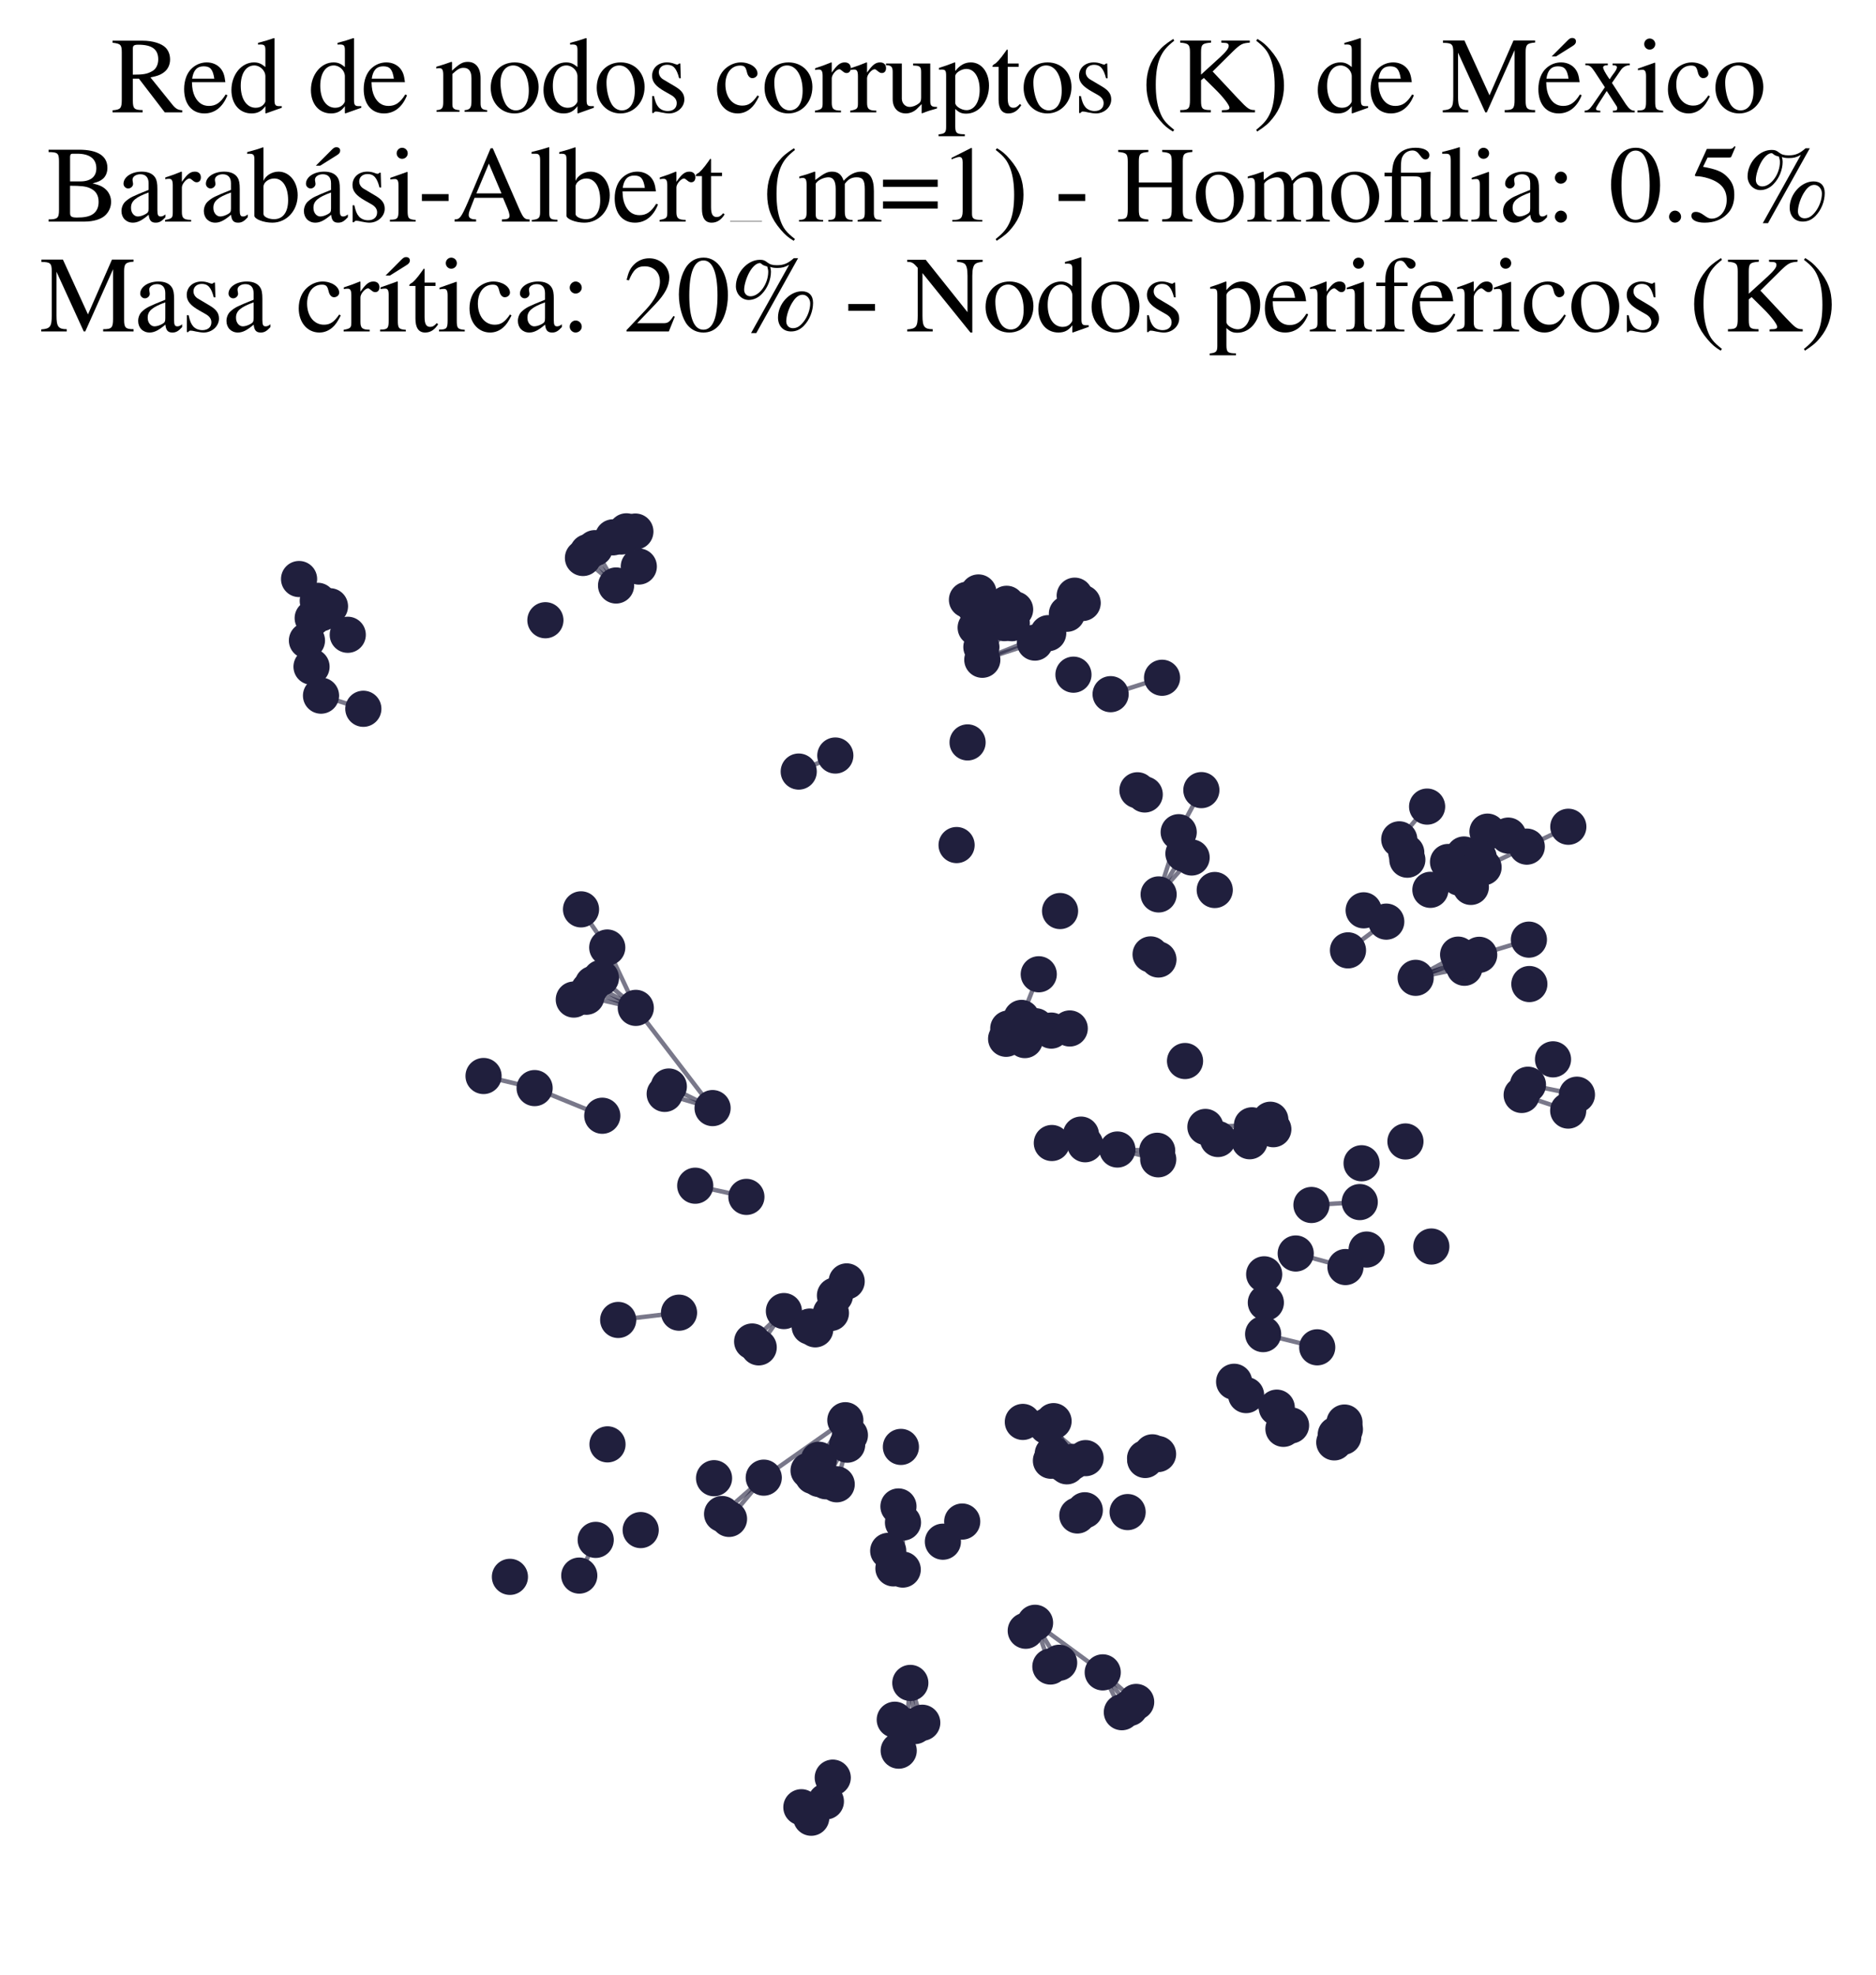 <?xml version="1.0" encoding="utf-8" standalone="no"?>
<!DOCTYPE svg PUBLIC "-//W3C//DTD SVG 1.1//EN"
  "http://www.w3.org/Graphics/SVG/1.1/DTD/svg11.dtd">
<svg xmlns:xlink="http://www.w3.org/1999/xlink" width="169.253pt" height="178.093pt" viewBox="0 0 169.253 178.093" xmlns="http://www.w3.org/2000/svg" version="1.1">
 <defs>
  <style type="text/css">*{stroke-linejoin: round; stroke-linecap: butt}</style>
 </defs>
 <g id="figure_1">
  <g id="patch_1">
   <path d="M 0 178.093 
L 169.253 178.093 
L 169.253 -0 
L 0 -0 
z
" style="fill: #ffffff"/>
  </g>
  <g id="axes_1">
   <g id="LineCollection_1">
    <path d="M 96.771 131.848 
L 95.053 128.171 
" clip-path="url(#pe56655588d)" style="fill: none; stroke: #201f3d; stroke-opacity: 0.6; stroke-width: 0.4"/>
    <path d="M 94.765 150.301 
L 93.383 146.357 
" clip-path="url(#pe56655588d)" style="fill: none; stroke: #201f3d; stroke-opacity: 0.6; stroke-width: 0.4"/>
    <path d="M 97.942 131.506 
L 94.454 128.618 
" clip-path="url(#pe56655588d)" style="fill: none; stroke: #201f3d; stroke-opacity: 0.6; stroke-width: 0.4"/>
    <path d="M 80.726 155.099 
L 81.081 157.889 
" clip-path="url(#pe56655588d)" style="fill: none; stroke: #201f3d; stroke-opacity: 0.6; stroke-width: 0.4"/>
    <path d="M 73.347 133.121 
L 76.679 129.436 
" clip-path="url(#pe56655588d)" style="fill: none; stroke: #201f3d; stroke-opacity: 0.6; stroke-width: 0.4"/>
    <path d="M 108.752 101.637 
L 112.745 102.926 
" clip-path="url(#pe56655588d)" style="fill: none; stroke: #201f3d; stroke-opacity: 0.6; stroke-width: 0.4"/>
    <path d="M 108.752 101.637 
L 112.875 102.235 
" clip-path="url(#pe56655588d)" style="fill: none; stroke: #201f3d; stroke-opacity: 0.6; stroke-width: 0.4"/>
    <path d="M 108.752 101.637 
L 112.949 101.491 
" clip-path="url(#pe56655588d)" style="fill: none; stroke: #201f3d; stroke-opacity: 0.6; stroke-width: 0.4"/>
    <path d="M 52.595 50.323 
L 55.582 52.805 
" clip-path="url(#pe56655588d)" style="fill: none; stroke: #201f3d; stroke-opacity: 0.6; stroke-width: 0.4"/>
    <path d="M 75.33 116.841 
L 73.553 119.889 
" clip-path="url(#pe56655588d)" style="fill: none; stroke: #201f3d; stroke-opacity: 0.6; stroke-width: 0.4"/>
    <path d="M 75.33 116.841 
L 73.054 119.644 
" clip-path="url(#pe56655588d)" style="fill: none; stroke: #201f3d; stroke-opacity: 0.6; stroke-width: 0.4"/>
    <path d="M 67.859 120.989 
L 70.724 118.244 
" clip-path="url(#pe56655588d)" style="fill: none; stroke: #201f3d; stroke-opacity: 0.6; stroke-width: 0.4"/>
    <path d="M 55.308 48.463 
L 57.633 51.096 
" clip-path="url(#pe56655588d)" style="fill: none; stroke: #201f3d; stroke-opacity: 0.6; stroke-width: 0.4"/>
    <path d="M 127.721 88.189 
L 132.124 87.28 
" clip-path="url(#pe56655588d)" style="fill: none; stroke: #201f3d; stroke-opacity: 0.6; stroke-width: 0.4"/>
    <path d="M 127.721 88.189 
L 131.774 86.71 
" clip-path="url(#pe56655588d)" style="fill: none; stroke: #201f3d; stroke-opacity: 0.6; stroke-width: 0.4"/>
    <path d="M 127.721 88.189 
L 133.453 86.114 
" clip-path="url(#pe56655588d)" style="fill: none; stroke: #201f3d; stroke-opacity: 0.6; stroke-width: 0.4"/>
    <path d="M 127.721 88.189 
L 131.553 86.098 
" clip-path="url(#pe56655588d)" style="fill: none; stroke: #201f3d; stroke-opacity: 0.6; stroke-width: 0.4"/>
    <path d="M 94.569 57.104 
L 88.624 59.503 
" clip-path="url(#pe56655588d)" style="fill: none; stroke: #201f3d; stroke-opacity: 0.6; stroke-width: 0.4"/>
    <path d="M 94.569 57.104 
L 97.679 54.382 
" clip-path="url(#pe56655588d)" style="fill: none; stroke: #201f3d; stroke-opacity: 0.6; stroke-width: 0.4"/>
    <path d="M 94.569 57.104 
L 96.961 53.724 
" clip-path="url(#pe56655588d)" style="fill: none; stroke: #201f3d; stroke-opacity: 0.6; stroke-width: 0.4"/>
    <path d="M 137.852 97.831 
L 142.271 98.729 
" clip-path="url(#pe56655588d)" style="fill: none; stroke: #201f3d; stroke-opacity: 0.6; stroke-width: 0.4"/>
    <path d="M 70.724 118.244 
L 68.45 121.518 
" clip-path="url(#pe56655588d)" style="fill: none; stroke: #201f3d; stroke-opacity: 0.6; stroke-width: 0.4"/>
    <path d="M 116.9 113.051 
L 121.388 114.273 
" clip-path="url(#pe56655588d)" style="fill: none; stroke: #201f3d; stroke-opacity: 0.6; stroke-width: 0.4"/>
    <path d="M 104.532 80.667 
L 106.342 75.055 
" clip-path="url(#pe56655588d)" style="fill: none; stroke: #201f3d; stroke-opacity: 0.6; stroke-width: 0.4"/>
    <path d="M 104.532 80.667 
L 106.77 76.988 
" clip-path="url(#pe56655588d)" style="fill: none; stroke: #201f3d; stroke-opacity: 0.6; stroke-width: 0.4"/>
    <path d="M 104.532 80.667 
L 107.509 77.336 
" clip-path="url(#pe56655588d)" style="fill: none; stroke: #201f3d; stroke-opacity: 0.6; stroke-width: 0.4"/>
    <path d="M 95.556 149.962 
L 93.383 146.357 
" clip-path="url(#pe56655588d)" style="fill: none; stroke: #201f3d; stroke-opacity: 0.6; stroke-width: 0.4"/>
    <path d="M 64.29 99.937 
L 59.969 98.656 
" clip-path="url(#pe56655588d)" style="fill: none; stroke: #201f3d; stroke-opacity: 0.6; stroke-width: 0.4"/>
    <path d="M 64.29 99.937 
L 60.342 97.992 
" clip-path="url(#pe56655588d)" style="fill: none; stroke: #201f3d; stroke-opacity: 0.6; stroke-width: 0.4"/>
    <path d="M 64.29 99.937 
L 57.361 90.899 
" clip-path="url(#pe56655588d)" style="fill: none; stroke: #201f3d; stroke-opacity: 0.6; stroke-width: 0.4"/>
    <path d="M 54.786 85.455 
L 57.361 90.899 
" clip-path="url(#pe56655588d)" style="fill: none; stroke: #201f3d; stroke-opacity: 0.6; stroke-width: 0.4"/>
    <path d="M 54.786 85.455 
L 52.42 82.014 
" clip-path="url(#pe56655588d)" style="fill: none; stroke: #201f3d; stroke-opacity: 0.6; stroke-width: 0.4"/>
    <path d="M 88.624 59.503 
L 89.186 55.372 
" clip-path="url(#pe56655588d)" style="fill: none; stroke: #201f3d; stroke-opacity: 0.6; stroke-width: 0.4"/>
    <path d="M 88.624 59.503 
L 91.285 56.203 
" clip-path="url(#pe56655588d)" style="fill: none; stroke: #201f3d; stroke-opacity: 0.6; stroke-width: 0.4"/>
    <path d="M 88.624 59.503 
L 88.026 56.607 
" clip-path="url(#pe56655588d)" style="fill: none; stroke: #201f3d; stroke-opacity: 0.6; stroke-width: 0.4"/>
    <path d="M 88.624 59.503 
L 90.619 56.197 
" clip-path="url(#pe56655588d)" style="fill: none; stroke: #201f3d; stroke-opacity: 0.6; stroke-width: 0.4"/>
    <path d="M 88.624 59.503 
L 90.439 55.519 
" clip-path="url(#pe56655588d)" style="fill: none; stroke: #201f3d; stroke-opacity: 0.6; stroke-width: 0.4"/>
    <path d="M 88.624 59.503 
L 93.371 57.955 
" clip-path="url(#pe56655588d)" style="fill: none; stroke: #201f3d; stroke-opacity: 0.6; stroke-width: 0.4"/>
    <path d="M 88.624 59.503 
L 89.806 55.317 
" clip-path="url(#pe56655588d)" style="fill: none; stroke: #201f3d; stroke-opacity: 0.6; stroke-width: 0.4"/>
    <path d="M 102.505 153.496 
L 99.488 150.828 
" clip-path="url(#pe56655588d)" style="fill: none; stroke: #201f3d; stroke-opacity: 0.6; stroke-width: 0.4"/>
    <path d="M 53.491 88.743 
L 57.361 90.899 
" clip-path="url(#pe56655588d)" style="fill: none; stroke: #201f3d; stroke-opacity: 0.6; stroke-width: 0.4"/>
    <path d="M 76.431 130.293 
L 75.488 133.866 
" clip-path="url(#pe56655588d)" style="fill: none; stroke: #201f3d; stroke-opacity: 0.6; stroke-width: 0.4"/>
    <path d="M 28.991 55.309 
L 31.375 57.25 
" clip-path="url(#pe56655588d)" style="fill: none; stroke: #201f3d; stroke-opacity: 0.6; stroke-width: 0.4"/>
    <path d="M 96.513 92.756 
L 94.847 92.947 
" clip-path="url(#pe56655588d)" style="fill: none; stroke: #201f3d; stroke-opacity: 0.6; stroke-width: 0.4"/>
    <path d="M 126.242 75.699 
L 128.754 72.746 
" clip-path="url(#pe56655588d)" style="fill: none; stroke: #201f3d; stroke-opacity: 0.6; stroke-width: 0.4"/>
    <path d="M 32.781 63.924 
L 28.962 62.739 
" clip-path="url(#pe56655588d)" style="fill: none; stroke: #201f3d; stroke-opacity: 0.6; stroke-width: 0.4"/>
    <path d="M 112.424 125.822 
L 115.791 128.865 
" clip-path="url(#pe56655588d)" style="fill: none; stroke: #201f3d; stroke-opacity: 0.6; stroke-width: 0.4"/>
    <path d="M 112.424 125.822 
L 116.479 128.555 
" clip-path="url(#pe56655588d)" style="fill: none; stroke: #201f3d; stroke-opacity: 0.6; stroke-width: 0.4"/>
    <path d="M 104.402 103.787 
L 100.811 103.673 
" clip-path="url(#pe56655588d)" style="fill: none; stroke: #201f3d; stroke-opacity: 0.6; stroke-width: 0.4"/>
    <path d="M 114.365 101.513 
L 109.881 102.726 
" clip-path="url(#pe56655588d)" style="fill: none; stroke: #201f3d; stroke-opacity: 0.6; stroke-width: 0.4"/>
    <path d="M 93.383 146.357 
L 99.488 150.828 
" clip-path="url(#pe56655588d)" style="fill: none; stroke: #201f3d; stroke-opacity: 0.6; stroke-width: 0.4"/>
    <path d="M 68.906 133.267 
L 76.266 128.088 
" clip-path="url(#pe56655588d)" style="fill: none; stroke: #201f3d; stroke-opacity: 0.6; stroke-width: 0.4"/>
    <path d="M 68.906 133.267 
L 65.773 136.987 
" clip-path="url(#pe56655588d)" style="fill: none; stroke: #201f3d; stroke-opacity: 0.6; stroke-width: 0.4"/>
    <path d="M 68.906 133.267 
L 65.147 136.547 
" clip-path="url(#pe56655588d)" style="fill: none; stroke: #201f3d; stroke-opacity: 0.6; stroke-width: 0.4"/>
    <path d="M 88.276 53.434 
L 88.026 56.607 
" clip-path="url(#pe56655588d)" style="fill: none; stroke: #201f3d; stroke-opacity: 0.6; stroke-width: 0.4"/>
    <path d="M 109.881 102.726 
L 114.88 101.841 
" clip-path="url(#pe56655588d)" style="fill: none; stroke: #201f3d; stroke-opacity: 0.6; stroke-width: 0.4"/>
    <path d="M 109.881 102.726 
L 114.61 100.988 
" clip-path="url(#pe56655588d)" style="fill: none; stroke: #201f3d; stroke-opacity: 0.6; stroke-width: 0.4"/>
    <path d="M 80.606 141.451 
L 81.467 137.312 
" clip-path="url(#pe56655588d)" style="fill: none; stroke: #201f3d; stroke-opacity: 0.6; stroke-width: 0.4"/>
    <path d="M 76.386 115.568 
L 74.966 118.416 
" clip-path="url(#pe56655588d)" style="fill: none; stroke: #201f3d; stroke-opacity: 0.6; stroke-width: 0.4"/>
    <path d="M 90.966 92.761 
L 93.437 92.556 
" clip-path="url(#pe56655588d)" style="fill: none; stroke: #201f3d; stroke-opacity: 0.6; stroke-width: 0.4"/>
    <path d="M 53.034 49.796 
L 55.582 52.805 
" clip-path="url(#pe56655588d)" style="fill: none; stroke: #201f3d; stroke-opacity: 0.6; stroke-width: 0.4"/>
    <path d="M 136.072 75.362 
L 133.406 77.314 
" clip-path="url(#pe56655588d)" style="fill: none; stroke: #201f3d; stroke-opacity: 0.6; stroke-width: 0.4"/>
    <path d="M 129.051 80.252 
L 132.284 79.445 
" clip-path="url(#pe56655588d)" style="fill: none; stroke: #201f3d; stroke-opacity: 0.6; stroke-width: 0.4"/>
    <path d="M 129.051 80.252 
L 131.646 79.149 
" clip-path="url(#pe56655588d)" style="fill: none; stroke: #201f3d; stroke-opacity: 0.6; stroke-width: 0.4"/>
    <path d="M 129.051 80.252 
L 132.701 79.989 
" clip-path="url(#pe56655588d)" style="fill: none; stroke: #201f3d; stroke-opacity: 0.6; stroke-width: 0.4"/>
    <path d="M 129.051 80.252 
L 133.849 78.219 
" clip-path="url(#pe56655588d)" style="fill: none; stroke: #201f3d; stroke-opacity: 0.6; stroke-width: 0.4"/>
    <path d="M 129.051 80.252 
L 133.406 77.314 
" clip-path="url(#pe56655588d)" style="fill: none; stroke: #201f3d; stroke-opacity: 0.6; stroke-width: 0.4"/>
    <path d="M 129.051 80.252 
L 131.581 78.48 
" clip-path="url(#pe56655588d)" style="fill: none; stroke: #201f3d; stroke-opacity: 0.6; stroke-width: 0.4"/>
    <path d="M 129.051 80.252 
L 132.084 77.065 
" clip-path="url(#pe56655588d)" style="fill: none; stroke: #201f3d; stroke-opacity: 0.6; stroke-width: 0.4"/>
    <path d="M 129.051 80.252 
L 131.223 77.712 
" clip-path="url(#pe56655588d)" style="fill: none; stroke: #201f3d; stroke-opacity: 0.6; stroke-width: 0.4"/>
    <path d="M 129.051 80.252 
L 130.641 77.742 
" clip-path="url(#pe56655588d)" style="fill: none; stroke: #201f3d; stroke-opacity: 0.6; stroke-width: 0.4"/>
    <path d="M 93.371 57.955 
L 96.257 55.355 
" clip-path="url(#pe56655588d)" style="fill: none; stroke: #201f3d; stroke-opacity: 0.6; stroke-width: 0.4"/>
    <path d="M 106.342 75.055 
L 108.387 71.26 
" clip-path="url(#pe56655588d)" style="fill: none; stroke: #201f3d; stroke-opacity: 0.6; stroke-width: 0.4"/>
    <path d="M 95.053 128.171 
L 95.897 131.998 
" clip-path="url(#pe56655588d)" style="fill: none; stroke: #201f3d; stroke-opacity: 0.6; stroke-width: 0.4"/>
    <path d="M 95.053 128.171 
L 94.815 131.74 
" clip-path="url(#pe56655588d)" style="fill: none; stroke: #201f3d; stroke-opacity: 0.6; stroke-width: 0.4"/>
    <path d="M 83.206 155.371 
L 82.13 151.78 
" clip-path="url(#pe56655588d)" style="fill: none; stroke: #201f3d; stroke-opacity: 0.6; stroke-width: 0.4"/>
    <path d="M 94.981 131.115 
L 92.281 128.241 
" clip-path="url(#pe56655588d)" style="fill: none; stroke: #201f3d; stroke-opacity: 0.6; stroke-width: 0.4"/>
    <path d="M 81.059 135.866 
L 80.134 139.871 
" clip-path="url(#pe56655588d)" style="fill: none; stroke: #201f3d; stroke-opacity: 0.6; stroke-width: 0.4"/>
    <path d="M 92.166 91.804 
L 93.717 87.869 
" clip-path="url(#pe56655588d)" style="fill: none; stroke: #201f3d; stroke-opacity: 0.6; stroke-width: 0.4"/>
    <path d="M 74.512 162.466 
L 75.131 160.323 
" clip-path="url(#pe56655588d)" style="fill: none; stroke: #201f3d; stroke-opacity: 0.6; stroke-width: 0.4"/>
    <path d="M 53.659 49.439 
L 55.582 52.805 
" clip-path="url(#pe56655588d)" style="fill: none; stroke: #201f3d; stroke-opacity: 0.6; stroke-width: 0.4"/>
    <path d="M 88.026 56.607 
L 87.24 54.095 
" clip-path="url(#pe56655588d)" style="fill: none; stroke: #201f3d; stroke-opacity: 0.6; stroke-width: 0.4"/>
    <path d="M 57.324 47.941 
L 57.633 51.096 
" clip-path="url(#pe56655588d)" style="fill: none; stroke: #201f3d; stroke-opacity: 0.6; stroke-width: 0.4"/>
    <path d="M 88.54 58.355 
L 90.818 54.456 
" clip-path="url(#pe56655588d)" style="fill: none; stroke: #201f3d; stroke-opacity: 0.6; stroke-width: 0.4"/>
    <path d="M 88.54 58.355 
L 91.584 54.969 
" clip-path="url(#pe56655588d)" style="fill: none; stroke: #201f3d; stroke-opacity: 0.6; stroke-width: 0.4"/>
    <path d="M 100.2 62.607 
L 104.841 61.126 
" clip-path="url(#pe56655588d)" style="fill: none; stroke: #201f3d; stroke-opacity: 0.6; stroke-width: 0.4"/>
    <path d="M 53.744 138.879 
L 52.262 142.1 
" clip-path="url(#pe56655588d)" style="fill: none; stroke: #201f3d; stroke-opacity: 0.6; stroke-width: 0.4"/>
    <path d="M 113.96 120.322 
L 118.84 121.513 
" clip-path="url(#pe56655588d)" style="fill: none; stroke: #201f3d; stroke-opacity: 0.6; stroke-width: 0.4"/>
    <path d="M 111.342 124.62 
L 115.191 126.954 
" clip-path="url(#pe56655588d)" style="fill: none; stroke: #201f3d; stroke-opacity: 0.6; stroke-width: 0.4"/>
    <path d="M 81.781 155.693 
L 82.13 151.78 
" clip-path="url(#pe56655588d)" style="fill: none; stroke: #201f3d; stroke-opacity: 0.6; stroke-width: 0.4"/>
    <path d="M 81.445 141.557 
L 81.467 137.312 
" clip-path="url(#pe56655588d)" style="fill: none; stroke: #201f3d; stroke-opacity: 0.6; stroke-width: 0.4"/>
    <path d="M 133.453 86.114 
L 137.937 84.746 
" clip-path="url(#pe56655588d)" style="fill: none; stroke: #201f3d; stroke-opacity: 0.6; stroke-width: 0.4"/>
    <path d="M 137.747 76.356 
L 133.849 78.219 
" clip-path="url(#pe56655588d)" style="fill: none; stroke: #201f3d; stroke-opacity: 0.6; stroke-width: 0.4"/>
    <path d="M 137.747 76.356 
L 141.494 74.564 
" clip-path="url(#pe56655588d)" style="fill: none; stroke: #201f3d; stroke-opacity: 0.6; stroke-width: 0.4"/>
    <path d="M 94.897 103.087 
L 100.811 103.673 
" clip-path="url(#pe56655588d)" style="fill: none; stroke: #201f3d; stroke-opacity: 0.6; stroke-width: 0.4"/>
    <path d="M 94.897 103.087 
L 97.904 103.199 
" clip-path="url(#pe56655588d)" style="fill: none; stroke: #201f3d; stroke-opacity: 0.6; stroke-width: 0.4"/>
    <path d="M 94.897 103.087 
L 97.525 102.329 
" clip-path="url(#pe56655588d)" style="fill: none; stroke: #201f3d; stroke-opacity: 0.6; stroke-width: 0.4"/>
    <path d="M 54.338 100.627 
L 48.233 98.134 
" clip-path="url(#pe56655588d)" style="fill: none; stroke: #201f3d; stroke-opacity: 0.6; stroke-width: 0.4"/>
    <path d="M 100.811 103.673 
L 104.495 104.556 
" clip-path="url(#pe56655588d)" style="fill: none; stroke: #201f3d; stroke-opacity: 0.6; stroke-width: 0.4"/>
    <path d="M 141.483 100.161 
L 137.286 98.754 
" clip-path="url(#pe56655588d)" style="fill: none; stroke: #201f3d; stroke-opacity: 0.6; stroke-width: 0.4"/>
    <path d="M 82.539 155.672 
L 82.13 151.78 
" clip-path="url(#pe56655588d)" style="fill: none; stroke: #201f3d; stroke-opacity: 0.6; stroke-width: 0.4"/>
    <path d="M 53.12 89.287 
L 57.361 90.899 
" clip-path="url(#pe56655588d)" style="fill: none; stroke: #201f3d; stroke-opacity: 0.6; stroke-width: 0.4"/>
    <path d="M 132.084 77.065 
L 134.201 75.005 
" clip-path="url(#pe56655588d)" style="fill: none; stroke: #201f3d; stroke-opacity: 0.6; stroke-width: 0.4"/>
    <path d="M 93.437 92.556 
L 90.772 93.686 
" clip-path="url(#pe56655588d)" style="fill: none; stroke: #201f3d; stroke-opacity: 0.6; stroke-width: 0.4"/>
    <path d="M 93.437 92.556 
L 94.847 92.947 
" clip-path="url(#pe56655588d)" style="fill: none; stroke: #201f3d; stroke-opacity: 0.6; stroke-width: 0.4"/>
    <path d="M 93.437 92.556 
L 92.461 93.803 
" clip-path="url(#pe56655588d)" style="fill: none; stroke: #201f3d; stroke-opacity: 0.6; stroke-width: 0.4"/>
    <path d="M 52.903 89.893 
L 57.361 90.899 
" clip-path="url(#pe56655588d)" style="fill: none; stroke: #201f3d; stroke-opacity: 0.6; stroke-width: 0.4"/>
    <path d="M 62.723 106.937 
L 67.34 107.945 
" clip-path="url(#pe56655588d)" style="fill: none; stroke: #201f3d; stroke-opacity: 0.6; stroke-width: 0.4"/>
    <path d="M 118.319 108.676 
L 122.677 108.414 
" clip-path="url(#pe56655588d)" style="fill: none; stroke: #201f3d; stroke-opacity: 0.6; stroke-width: 0.4"/>
    <path d="M 31.375 57.25 
L 28.669 54.187 
" clip-path="url(#pe56655588d)" style="fill: none; stroke: #201f3d; stroke-opacity: 0.6; stroke-width: 0.4"/>
    <path d="M 31.375 57.25 
L 28.212 55.745 
" clip-path="url(#pe56655588d)" style="fill: none; stroke: #201f3d; stroke-opacity: 0.6; stroke-width: 0.4"/>
    <path d="M 31.375 57.25 
L 29.771 54.678 
" clip-path="url(#pe56655588d)" style="fill: none; stroke: #201f3d; stroke-opacity: 0.6; stroke-width: 0.4"/>
    <path d="M 28.669 54.187 
L 26.982 52.222 
" clip-path="url(#pe56655588d)" style="fill: none; stroke: #201f3d; stroke-opacity: 0.6; stroke-width: 0.4"/>
    <path d="M 56.049 48.387 
L 57.633 51.096 
" clip-path="url(#pe56655588d)" style="fill: none; stroke: #201f3d; stroke-opacity: 0.6; stroke-width: 0.4"/>
    <path d="M 121.615 85.711 
L 125.069 83.121 
" clip-path="url(#pe56655588d)" style="fill: none; stroke: #201f3d; stroke-opacity: 0.6; stroke-width: 0.4"/>
    <path d="M 55.773 119.044 
L 61.262 118.389 
" clip-path="url(#pe56655588d)" style="fill: none; stroke: #201f3d; stroke-opacity: 0.6; stroke-width: 0.4"/>
    <path d="M 76.679 129.436 
L 73.891 133.386 
" clip-path="url(#pe56655588d)" style="fill: none; stroke: #201f3d; stroke-opacity: 0.6; stroke-width: 0.4"/>
    <path d="M 76.679 129.436 
L 74.522 133.594 
" clip-path="url(#pe56655588d)" style="fill: none; stroke: #201f3d; stroke-opacity: 0.6; stroke-width: 0.4"/>
    <path d="M 76.679 129.436 
L 72.948 132.626 
" clip-path="url(#pe56655588d)" style="fill: none; stroke: #201f3d; stroke-opacity: 0.6; stroke-width: 0.4"/>
    <path d="M 76.266 128.088 
L 73.872 131.652 
" clip-path="url(#pe56655588d)" style="fill: none; stroke: #201f3d; stroke-opacity: 0.6; stroke-width: 0.4"/>
    <path d="M 99.488 150.828 
L 101.213 154.421 
" clip-path="url(#pe56655588d)" style="fill: none; stroke: #201f3d; stroke-opacity: 0.6; stroke-width: 0.4"/>
    <path d="M 99.488 150.828 
L 101.933 154.036 
" clip-path="url(#pe56655588d)" style="fill: none; stroke: #201f3d; stroke-opacity: 0.6; stroke-width: 0.4"/>
    <path d="M 72.061 69.587 
L 75.363 68.14 
" clip-path="url(#pe56655588d)" style="fill: none; stroke: #201f3d; stroke-opacity: 0.6; stroke-width: 0.4"/>
    <path d="M 56.517 47.92 
L 57.633 51.096 
" clip-path="url(#pe56655588d)" style="fill: none; stroke: #201f3d; stroke-opacity: 0.6; stroke-width: 0.4"/>
    <path d="M 54.218 88.199 
L 57.361 90.899 
" clip-path="url(#pe56655588d)" style="fill: none; stroke: #201f3d; stroke-opacity: 0.6; stroke-width: 0.4"/>
    <path d="M 48.233 98.134 
L 43.626 97.043 
" clip-path="url(#pe56655588d)" style="fill: none; stroke: #201f3d; stroke-opacity: 0.6; stroke-width: 0.4"/>
   </g>
   <g id="PathCollection_1">
    <defs>
     <path id="m4e5998a8b9" d="M 0 1.581 
C 0.419 1.581 0.822 1.415 1.118 1.118 
C 1.415 0.822 1.581 0.419 1.581 0 
C 1.581 -0.419 1.415 -0.822 1.118 -1.118 
C 0.822 -1.415 0.419 -1.581 0 -1.581 
C -0.419 -1.581 -0.822 -1.415 -1.118 -1.118 
C -1.415 -0.822 -1.581 -0.419 -1.581 0 
C -1.581 0.419 -1.415 0.822 -1.118 1.118 
C -0.822 1.415 -0.419 1.581 0 1.581 
z
" style="stroke: #201f3d; stroke-width: 0.1"/>
    </defs>
    <g clip-path="url(#pe56655588d)">
     <use xlink:href="#m4e5998a8b9" x="94.981" y="131.115" style="fill: #201f3d; stroke: #201f3d; stroke-width: 0.1"/>
     <use xlink:href="#m4e5998a8b9" x="97.525" y="102.329" style="fill: #201f3d; stroke: #201f3d; stroke-width: 0.1"/>
     <use xlink:href="#m4e5998a8b9" x="121.191" y="129.578" style="fill: #201f3d; stroke: #201f3d; stroke-width: 0.1"/>
     <use xlink:href="#m4e5998a8b9" x="137.979" y="88.75" style="fill: #201f3d; stroke: #201f3d; stroke-width: 0.1"/>
     <use xlink:href="#m4e5998a8b9" x="100.811" y="103.673" style="fill: #201f3d; stroke: #201f3d; stroke-width: 0.1"/>
     <use xlink:href="#m4e5998a8b9" x="57.803" y="137.995" style="fill: #201f3d; stroke: #201f3d; stroke-width: 0.1"/>
     <use xlink:href="#m4e5998a8b9" x="54.809" y="130.265" style="fill: #201f3d; stroke: #201f3d; stroke-width: 0.1"/>
     <use xlink:href="#m4e5998a8b9" x="131.581" y="78.48" style="fill: #201f3d; stroke: #201f3d; stroke-width: 0.1"/>
     <use xlink:href="#m4e5998a8b9" x="120.513" y="129.383" style="fill: #201f3d; stroke: #201f3d; stroke-width: 0.1"/>
     <use xlink:href="#m4e5998a8b9" x="89.186" y="55.372" style="fill: #201f3d; stroke: #201f3d; stroke-width: 0.1"/>
     <use xlink:href="#m4e5998a8b9" x="80.726" y="155.099" style="fill: #201f3d; stroke: #201f3d; stroke-width: 0.1"/>
     <use xlink:href="#m4e5998a8b9" x="81.445" y="141.557" style="fill: #201f3d; stroke: #201f3d; stroke-width: 0.1"/>
     <use xlink:href="#m4e5998a8b9" x="73.347" y="133.121" style="fill: #201f3d; stroke: #201f3d; stroke-width: 0.1"/>
     <use xlink:href="#m4e5998a8b9" x="72.061" y="69.587" style="fill: #201f3d; stroke: #201f3d; stroke-width: 0.1"/>
     <use xlink:href="#m4e5998a8b9" x="95.897" y="131.998" style="fill: #201f3d; stroke: #201f3d; stroke-width: 0.1"/>
     <use xlink:href="#m4e5998a8b9" x="96.961" y="53.724" style="fill: #201f3d; stroke: #201f3d; stroke-width: 0.1"/>
     <use xlink:href="#m4e5998a8b9" x="136.072" y="75.362" style="fill: #201f3d; stroke: #201f3d; stroke-width: 0.1"/>
     <use xlink:href="#m4e5998a8b9" x="76.679" y="129.436" style="fill: #201f3d; stroke: #201f3d; stroke-width: 0.1"/>
     <use xlink:href="#m4e5998a8b9" x="106.914" y="95.692" style="fill: #201f3d; stroke: #201f3d; stroke-width: 0.1"/>
     <use xlink:href="#m4e5998a8b9" x="81.081" y="157.889" style="fill: #201f3d; stroke: #201f3d; stroke-width: 0.1"/>
     <use xlink:href="#m4e5998a8b9" x="81.467" y="137.312" style="fill: #201f3d; stroke: #201f3d; stroke-width: 0.1"/>
     <use xlink:href="#m4e5998a8b9" x="121.299" y="128.297" style="fill: #201f3d; stroke: #201f3d; stroke-width: 0.1"/>
     <use xlink:href="#m4e5998a8b9" x="57.633" y="51.096" style="fill: #201f3d; stroke: #201f3d; stroke-width: 0.1"/>
     <use xlink:href="#m4e5998a8b9" x="57.361" y="90.899" style="fill: #201f3d; stroke: #201f3d; stroke-width: 0.1"/>
     <use xlink:href="#m4e5998a8b9" x="128.754" y="72.746" style="fill: #201f3d; stroke: #201f3d; stroke-width: 0.1"/>
     <use xlink:href="#m4e5998a8b9" x="95.639" y="82.165" style="fill: #201f3d; stroke: #201f3d; stroke-width: 0.1"/>
     <use xlink:href="#m4e5998a8b9" x="132.084" y="77.065" style="fill: #201f3d; stroke: #201f3d; stroke-width: 0.1"/>
     <use xlink:href="#m4e5998a8b9" x="74.522" y="133.594" style="fill: #201f3d; stroke: #201f3d; stroke-width: 0.1"/>
     <use xlink:href="#m4e5998a8b9" x="91.584" y="54.969" style="fill: #201f3d; stroke: #201f3d; stroke-width: 0.1"/>
     <use xlink:href="#m4e5998a8b9" x="73.872" y="131.652" style="fill: #201f3d; stroke: #201f3d; stroke-width: 0.1"/>
     <use xlink:href="#m4e5998a8b9" x="114.88" y="101.841" style="fill: #201f3d; stroke: #201f3d; stroke-width: 0.1"/>
     <use xlink:href="#m4e5998a8b9" x="75.488" y="133.866" style="fill: #201f3d; stroke: #201f3d; stroke-width: 0.1"/>
     <use xlink:href="#m4e5998a8b9" x="103.966" y="130.983" style="fill: #201f3d; stroke: #201f3d; stroke-width: 0.1"/>
     <use xlink:href="#m4e5998a8b9" x="114.205" y="117.481" style="fill: #201f3d; stroke: #201f3d; stroke-width: 0.1"/>
     <use xlink:href="#m4e5998a8b9" x="87.295" y="66.957" style="fill: #201f3d; stroke: #201f3d; stroke-width: 0.1"/>
     <use xlink:href="#m4e5998a8b9" x="102.505" y="153.496" style="fill: #201f3d; stroke: #201f3d; stroke-width: 0.1"/>
     <use xlink:href="#m4e5998a8b9" x="129.051" y="80.252" style="fill: #201f3d; stroke: #201f3d; stroke-width: 0.1"/>
     <use xlink:href="#m4e5998a8b9" x="108.387" y="71.26" style="fill: #201f3d; stroke: #201f3d; stroke-width: 0.1"/>
     <use xlink:href="#m4e5998a8b9" x="81.059" y="135.866" style="fill: #201f3d; stroke: #201f3d; stroke-width: 0.1"/>
     <use xlink:href="#m4e5998a8b9" x="142.271" y="98.729" style="fill: #201f3d; stroke: #201f3d; stroke-width: 0.1"/>
     <use xlink:href="#m4e5998a8b9" x="121.338" y="128.907" style="fill: #201f3d; stroke: #201f3d; stroke-width: 0.1"/>
     <use xlink:href="#m4e5998a8b9" x="52.262" y="142.1" style="fill: #201f3d; stroke: #201f3d; stroke-width: 0.1"/>
     <use xlink:href="#m4e5998a8b9" x="68.45" y="121.518" style="fill: #201f3d; stroke: #201f3d; stroke-width: 0.1"/>
     <use xlink:href="#m4e5998a8b9" x="123.299" y="112.696" style="fill: #201f3d; stroke: #201f3d; stroke-width: 0.1"/>
     <use xlink:href="#m4e5998a8b9" x="75.33" y="116.841" style="fill: #201f3d; stroke: #201f3d; stroke-width: 0.1"/>
     <use xlink:href="#m4e5998a8b9" x="103.311" y="131.513" style="fill: #201f3d; stroke: #201f3d; stroke-width: 0.1"/>
     <use xlink:href="#m4e5998a8b9" x="76.266" y="128.088" style="fill: #201f3d; stroke: #201f3d; stroke-width: 0.1"/>
     <use xlink:href="#m4e5998a8b9" x="73.553" y="119.889" style="fill: #201f3d; stroke: #201f3d; stroke-width: 0.1"/>
     <use xlink:href="#m4e5998a8b9" x="104.532" y="80.667" style="fill: #201f3d; stroke: #201f3d; stroke-width: 0.1"/>
     <use xlink:href="#m4e5998a8b9" x="81.28" y="130.495" style="fill: #201f3d; stroke: #201f3d; stroke-width: 0.1"/>
     <use xlink:href="#m4e5998a8b9" x="52.903" y="89.893" style="fill: #201f3d; stroke: #201f3d; stroke-width: 0.1"/>
     <use xlink:href="#m4e5998a8b9" x="87.24" y="54.095" style="fill: #201f3d; stroke: #201f3d; stroke-width: 0.1"/>
     <use xlink:href="#m4e5998a8b9" x="108.752" y="101.637" style="fill: #201f3d; stroke: #201f3d; stroke-width: 0.1"/>
     <use xlink:href="#m4e5998a8b9" x="49.206" y="55.938" style="fill: #201f3d; stroke: #201f3d; stroke-width: 0.1"/>
     <use xlink:href="#m4e5998a8b9" x="120.379" y="130.086" style="fill: #201f3d; stroke: #201f3d; stroke-width: 0.1"/>
     <use xlink:href="#m4e5998a8b9" x="131.646" y="79.149" style="fill: #201f3d; stroke: #201f3d; stroke-width: 0.1"/>
     <use xlink:href="#m4e5998a8b9" x="113.96" y="120.322" style="fill: #201f3d; stroke: #201f3d; stroke-width: 0.1"/>
     <use xlink:href="#m4e5998a8b9" x="97.871" y="136.209" style="fill: #201f3d; stroke: #201f3d; stroke-width: 0.1"/>
     <use xlink:href="#m4e5998a8b9" x="104.481" y="131.138" style="fill: #201f3d; stroke: #201f3d; stroke-width: 0.1"/>
     <use xlink:href="#m4e5998a8b9" x="88.276" y="53.434" style="fill: #201f3d; stroke: #201f3d; stroke-width: 0.1"/>
     <use xlink:href="#m4e5998a8b9" x="73.191" y="163.938" style="fill: #201f3d; stroke: #201f3d; stroke-width: 0.1"/>
     <use xlink:href="#m4e5998a8b9" x="82.539" y="155.672" style="fill: #201f3d; stroke: #201f3d; stroke-width: 0.1"/>
     <use xlink:href="#m4e5998a8b9" x="132.284" y="79.445" style="fill: #201f3d; stroke: #201f3d; stroke-width: 0.1"/>
     <use xlink:href="#m4e5998a8b9" x="104.514" y="86.537" style="fill: #201f3d; stroke: #201f3d; stroke-width: 0.1"/>
     <use xlink:href="#m4e5998a8b9" x="51.768" y="90.15" style="fill: #201f3d; stroke: #201f3d; stroke-width: 0.1"/>
     <use xlink:href="#m4e5998a8b9" x="75.363" y="68.14" style="fill: #201f3d; stroke: #201f3d; stroke-width: 0.1"/>
     <use xlink:href="#m4e5998a8b9" x="101.933" y="154.036" style="fill: #201f3d; stroke: #201f3d; stroke-width: 0.1"/>
     <use xlink:href="#m4e5998a8b9" x="90.439" y="55.519" style="fill: #201f3d; stroke: #201f3d; stroke-width: 0.1"/>
     <use xlink:href="#m4e5998a8b9" x="74.512" y="162.466" style="fill: #201f3d; stroke: #201f3d; stroke-width: 0.1"/>
     <use xlink:href="#m4e5998a8b9" x="89.806" y="55.317" style="fill: #201f3d; stroke: #201f3d; stroke-width: 0.1"/>
     <use xlink:href="#m4e5998a8b9" x="57.324" y="47.941" style="fill: #201f3d; stroke: #201f3d; stroke-width: 0.1"/>
     <use xlink:href="#m4e5998a8b9" x="140.114" y="95.541" style="fill: #201f3d; stroke: #201f3d; stroke-width: 0.1"/>
     <use xlink:href="#m4e5998a8b9" x="76.386" y="115.568" style="fill: #201f3d; stroke: #201f3d; stroke-width: 0.1"/>
     <use xlink:href="#m4e5998a8b9" x="72.948" y="132.626" style="fill: #201f3d; stroke: #201f3d; stroke-width: 0.1"/>
     <use xlink:href="#m4e5998a8b9" x="137.747" y="76.356" style="fill: #201f3d; stroke: #201f3d; stroke-width: 0.1"/>
     <use xlink:href="#m4e5998a8b9" x="82.13" y="151.78" style="fill: #201f3d; stroke: #201f3d; stroke-width: 0.1"/>
     <use xlink:href="#m4e5998a8b9" x="111.342" y="124.62" style="fill: #201f3d; stroke: #201f3d; stroke-width: 0.1"/>
     <use xlink:href="#m4e5998a8b9" x="126.875" y="76.898" style="fill: #201f3d; stroke: #201f3d; stroke-width: 0.1"/>
     <use xlink:href="#m4e5998a8b9" x="92.166" y="91.804" style="fill: #201f3d; stroke: #201f3d; stroke-width: 0.1"/>
     <use xlink:href="#m4e5998a8b9" x="109.594" y="80.268" style="fill: #201f3d; stroke: #201f3d; stroke-width: 0.1"/>
     <use xlink:href="#m4e5998a8b9" x="86.811" y="137.226" style="fill: #201f3d; stroke: #201f3d; stroke-width: 0.1"/>
     <use xlink:href="#m4e5998a8b9" x="131.223" y="77.712" style="fill: #201f3d; stroke: #201f3d; stroke-width: 0.1"/>
     <use xlink:href="#m4e5998a8b9" x="56.049" y="48.387" style="fill: #201f3d; stroke: #201f3d; stroke-width: 0.1"/>
     <use xlink:href="#m4e5998a8b9" x="70.724" y="118.244" style="fill: #201f3d; stroke: #201f3d; stroke-width: 0.1"/>
     <use xlink:href="#m4e5998a8b9" x="132.124" y="87.28" style="fill: #201f3d; stroke: #201f3d; stroke-width: 0.1"/>
     <use xlink:href="#m4e5998a8b9" x="53.744" y="138.879" style="fill: #201f3d; stroke: #201f3d; stroke-width: 0.1"/>
     <use xlink:href="#m4e5998a8b9" x="28.212" y="55.745" style="fill: #201f3d; stroke: #201f3d; stroke-width: 0.1"/>
     <use xlink:href="#m4e5998a8b9" x="27.693" y="57.766" style="fill: #201f3d; stroke: #201f3d; stroke-width: 0.1"/>
     <use xlink:href="#m4e5998a8b9" x="31.375" y="57.25" style="fill: #201f3d; stroke: #201f3d; stroke-width: 0.1"/>
     <use xlink:href="#m4e5998a8b9" x="137.852" y="97.831" style="fill: #201f3d; stroke: #201f3d; stroke-width: 0.1"/>
     <use xlink:href="#m4e5998a8b9" x="72.3" y="162.992" style="fill: #201f3d; stroke: #201f3d; stroke-width: 0.1"/>
     <use xlink:href="#m4e5998a8b9" x="55.582" y="52.805" style="fill: #201f3d; stroke: #201f3d; stroke-width: 0.1"/>
     <use xlink:href="#m4e5998a8b9" x="76.431" y="130.293" style="fill: #201f3d; stroke: #201f3d; stroke-width: 0.1"/>
     <use xlink:href="#m4e5998a8b9" x="94.897" y="103.087" style="fill: #201f3d; stroke: #201f3d; stroke-width: 0.1"/>
     <use xlink:href="#m4e5998a8b9" x="112.424" y="125.822" style="fill: #201f3d; stroke: #201f3d; stroke-width: 0.1"/>
     <use xlink:href="#m4e5998a8b9" x="91.285" y="56.203" style="fill: #201f3d; stroke: #201f3d; stroke-width: 0.1"/>
     <use xlink:href="#m4e5998a8b9" x="94.847" y="92.947" style="fill: #201f3d; stroke: #201f3d; stroke-width: 0.1"/>
     <use xlink:href="#m4e5998a8b9" x="137.937" y="84.746" style="fill: #201f3d; stroke: #201f3d; stroke-width: 0.1"/>
     <use xlink:href="#m4e5998a8b9" x="94.765" y="150.301" style="fill: #201f3d; stroke: #201f3d; stroke-width: 0.1"/>
     <use xlink:href="#m4e5998a8b9" x="104.402" y="103.787" style="fill: #201f3d; stroke: #201f3d; stroke-width: 0.1"/>
     <use xlink:href="#m4e5998a8b9" x="53.12" y="89.287" style="fill: #201f3d; stroke: #201f3d; stroke-width: 0.1"/>
     <use xlink:href="#m4e5998a8b9" x="53.659" y="49.439" style="fill: #201f3d; stroke: #201f3d; stroke-width: 0.1"/>
     <use xlink:href="#m4e5998a8b9" x="114.054" y="114.929" style="fill: #201f3d; stroke: #201f3d; stroke-width: 0.1"/>
     <use xlink:href="#m4e5998a8b9" x="46.005" y="142.214" style="fill: #201f3d; stroke: #201f3d; stroke-width: 0.1"/>
     <use xlink:href="#m4e5998a8b9" x="106.77" y="76.988" style="fill: #201f3d; stroke: #201f3d; stroke-width: 0.1"/>
     <use xlink:href="#m4e5998a8b9" x="55.773" y="119.044" style="fill: #201f3d; stroke: #201f3d; stroke-width: 0.1"/>
     <use xlink:href="#m4e5998a8b9" x="90.966" y="92.761" style="fill: #201f3d; stroke: #201f3d; stroke-width: 0.1"/>
     <use xlink:href="#m4e5998a8b9" x="61.262" y="118.389" style="fill: #201f3d; stroke: #201f3d; stroke-width: 0.1"/>
     <use xlink:href="#m4e5998a8b9" x="94.815" y="131.74" style="fill: #201f3d; stroke: #201f3d; stroke-width: 0.1"/>
     <use xlink:href="#m4e5998a8b9" x="126.242" y="75.699" style="fill: #201f3d; stroke: #201f3d; stroke-width: 0.1"/>
     <use xlink:href="#m4e5998a8b9" x="131.553" y="86.098" style="fill: #201f3d; stroke: #201f3d; stroke-width: 0.1"/>
     <use xlink:href="#m4e5998a8b9" x="28.962" y="62.739" style="fill: #201f3d; stroke: #201f3d; stroke-width: 0.1"/>
     <use xlink:href="#m4e5998a8b9" x="141.483" y="100.161" style="fill: #201f3d; stroke: #201f3d; stroke-width: 0.1"/>
     <use xlink:href="#m4e5998a8b9" x="67.34" y="107.945" style="fill: #201f3d; stroke: #201f3d; stroke-width: 0.1"/>
     <use xlink:href="#m4e5998a8b9" x="118.84" y="121.513" style="fill: #201f3d; stroke: #201f3d; stroke-width: 0.1"/>
     <use xlink:href="#m4e5998a8b9" x="90.619" y="56.197" style="fill: #201f3d; stroke: #201f3d; stroke-width: 0.1"/>
     <use xlink:href="#m4e5998a8b9" x="101.213" y="154.421" style="fill: #201f3d; stroke: #201f3d; stroke-width: 0.1"/>
     <use xlink:href="#m4e5998a8b9" x="95.556" y="149.962" style="fill: #201f3d; stroke: #201f3d; stroke-width: 0.1"/>
     <use xlink:href="#m4e5998a8b9" x="90.818" y="54.456" style="fill: #201f3d; stroke: #201f3d; stroke-width: 0.1"/>
     <use xlink:href="#m4e5998a8b9" x="81.781" y="155.693" style="fill: #201f3d; stroke: #201f3d; stroke-width: 0.1"/>
     <use xlink:href="#m4e5998a8b9" x="132.701" y="79.989" style="fill: #201f3d; stroke: #201f3d; stroke-width: 0.1"/>
     <use xlink:href="#m4e5998a8b9" x="86.303" y="76.215" style="fill: #201f3d; stroke: #201f3d; stroke-width: 0.1"/>
     <use xlink:href="#m4e5998a8b9" x="127.721" y="88.189" style="fill: #201f3d; stroke: #201f3d; stroke-width: 0.1"/>
     <use xlink:href="#m4e5998a8b9" x="109.881" y="102.726" style="fill: #201f3d; stroke: #201f3d; stroke-width: 0.1"/>
     <use xlink:href="#m4e5998a8b9" x="68.906" y="133.267" style="fill: #201f3d; stroke: #201f3d; stroke-width: 0.1"/>
     <use xlink:href="#m4e5998a8b9" x="28.669" y="54.187" style="fill: #201f3d; stroke: #201f3d; stroke-width: 0.1"/>
     <use xlink:href="#m4e5998a8b9" x="112.875" y="102.235" style="fill: #201f3d; stroke: #201f3d; stroke-width: 0.1"/>
     <use xlink:href="#m4e5998a8b9" x="116.9" y="113.051" style="fill: #201f3d; stroke: #201f3d; stroke-width: 0.1"/>
     <use xlink:href="#m4e5998a8b9" x="94.454" y="128.618" style="fill: #201f3d; stroke: #201f3d; stroke-width: 0.1"/>
     <use xlink:href="#m4e5998a8b9" x="65.147" y="136.547" style="fill: #201f3d; stroke: #201f3d; stroke-width: 0.1"/>
     <use xlink:href="#m4e5998a8b9" x="53.491" y="88.743" style="fill: #201f3d; stroke: #201f3d; stroke-width: 0.1"/>
     <use xlink:href="#m4e5998a8b9" x="43.626" y="97.043" style="fill: #201f3d; stroke: #201f3d; stroke-width: 0.1"/>
     <use xlink:href="#m4e5998a8b9" x="28.991" y="55.309" style="fill: #201f3d; stroke: #201f3d; stroke-width: 0.1"/>
     <use xlink:href="#m4e5998a8b9" x="116.479" y="128.555" style="fill: #201f3d; stroke: #201f3d; stroke-width: 0.1"/>
     <use xlink:href="#m4e5998a8b9" x="133.849" y="78.219" style="fill: #201f3d; stroke: #201f3d; stroke-width: 0.1"/>
     <use xlink:href="#m4e5998a8b9" x="122.842" y="104.913" style="fill: #201f3d; stroke: #201f3d; stroke-width: 0.1"/>
     <use xlink:href="#m4e5998a8b9" x="80.606" y="141.451" style="fill: #201f3d; stroke: #201f3d; stroke-width: 0.1"/>
     <use xlink:href="#m4e5998a8b9" x="52.42" y="82.014" style="fill: #201f3d; stroke: #201f3d; stroke-width: 0.1"/>
     <use xlink:href="#m4e5998a8b9" x="99.488" y="150.828" style="fill: #201f3d; stroke: #201f3d; stroke-width: 0.1"/>
     <use xlink:href="#m4e5998a8b9" x="134.201" y="75.005" style="fill: #201f3d; stroke: #201f3d; stroke-width: 0.1"/>
     <use xlink:href="#m4e5998a8b9" x="26.982" y="52.222" style="fill: #201f3d; stroke: #201f3d; stroke-width: 0.1"/>
     <use xlink:href="#m4e5998a8b9" x="87.987" y="54.765" style="fill: #201f3d; stroke: #201f3d; stroke-width: 0.1"/>
     <use xlink:href="#m4e5998a8b9" x="83.206" y="155.371" style="fill: #201f3d; stroke: #201f3d; stroke-width: 0.1"/>
     <use xlink:href="#m4e5998a8b9" x="103.319" y="131.673" style="fill: #201f3d; stroke: #201f3d; stroke-width: 0.1"/>
     <use xlink:href="#m4e5998a8b9" x="67.859" y="120.989" style="fill: #201f3d; stroke: #201f3d; stroke-width: 0.1"/>
     <use xlink:href="#m4e5998a8b9" x="107.509" y="77.336" style="fill: #201f3d; stroke: #201f3d; stroke-width: 0.1"/>
     <use xlink:href="#m4e5998a8b9" x="53.034" y="49.796" style="fill: #201f3d; stroke: #201f3d; stroke-width: 0.1"/>
     <use xlink:href="#m4e5998a8b9" x="93.717" y="87.869" style="fill: #201f3d; stroke: #201f3d; stroke-width: 0.1"/>
     <use xlink:href="#m4e5998a8b9" x="115.791" y="128.865" style="fill: #201f3d; stroke: #201f3d; stroke-width: 0.1"/>
     <use xlink:href="#m4e5998a8b9" x="133.406" y="77.314" style="fill: #201f3d; stroke: #201f3d; stroke-width: 0.1"/>
     <use xlink:href="#m4e5998a8b9" x="28.107" y="60.129" style="fill: #201f3d; stroke: #201f3d; stroke-width: 0.1"/>
     <use xlink:href="#m4e5998a8b9" x="104.841" y="61.126" style="fill: #201f3d; stroke: #201f3d; stroke-width: 0.1"/>
     <use xlink:href="#m4e5998a8b9" x="114.365" y="101.513" style="fill: #201f3d; stroke: #201f3d; stroke-width: 0.1"/>
     <use xlink:href="#m4e5998a8b9" x="96.257" y="55.355" style="fill: #201f3d; stroke: #201f3d; stroke-width: 0.1"/>
     <use xlink:href="#m4e5998a8b9" x="73.054" y="119.644" style="fill: #201f3d; stroke: #201f3d; stroke-width: 0.1"/>
     <use xlink:href="#m4e5998a8b9" x="60.342" y="97.992" style="fill: #201f3d; stroke: #201f3d; stroke-width: 0.1"/>
     <use xlink:href="#m4e5998a8b9" x="32.781" y="63.924" style="fill: #201f3d; stroke: #201f3d; stroke-width: 0.1"/>
     <use xlink:href="#m4e5998a8b9" x="90.772" y="93.686" style="fill: #201f3d; stroke: #201f3d; stroke-width: 0.1"/>
     <use xlink:href="#m4e5998a8b9" x="97.197" y="136.678" style="fill: #201f3d; stroke: #201f3d; stroke-width: 0.1"/>
     <use xlink:href="#m4e5998a8b9" x="114.61" y="100.988" style="fill: #201f3d; stroke: #201f3d; stroke-width: 0.1"/>
     <use xlink:href="#m4e5998a8b9" x="126.971" y="77.534" style="fill: #201f3d; stroke: #201f3d; stroke-width: 0.1"/>
     <use xlink:href="#m4e5998a8b9" x="93.437" y="92.556" style="fill: #201f3d; stroke: #201f3d; stroke-width: 0.1"/>
     <use xlink:href="#m4e5998a8b9" x="96.771" y="131.848" style="fill: #201f3d; stroke: #201f3d; stroke-width: 0.1"/>
     <use xlink:href="#m4e5998a8b9" x="93.383" y="146.357" style="fill: #201f3d; stroke: #201f3d; stroke-width: 0.1"/>
     <use xlink:href="#m4e5998a8b9" x="121.388" y="114.273" style="fill: #201f3d; stroke: #201f3d; stroke-width: 0.1"/>
     <use xlink:href="#m4e5998a8b9" x="118.319" y="108.676" style="fill: #201f3d; stroke: #201f3d; stroke-width: 0.1"/>
     <use xlink:href="#m4e5998a8b9" x="80.134" y="139.871" style="fill: #201f3d; stroke: #201f3d; stroke-width: 0.1"/>
     <use xlink:href="#m4e5998a8b9" x="29.771" y="54.678" style="fill: #201f3d; stroke: #201f3d; stroke-width: 0.1"/>
     <use xlink:href="#m4e5998a8b9" x="115.191" y="126.954" style="fill: #201f3d; stroke: #201f3d; stroke-width: 0.1"/>
     <use xlink:href="#m4e5998a8b9" x="88.54" y="58.355" style="fill: #201f3d; stroke: #201f3d; stroke-width: 0.1"/>
     <use xlink:href="#m4e5998a8b9" x="59.969" y="98.656" style="fill: #201f3d; stroke: #201f3d; stroke-width: 0.1"/>
     <use xlink:href="#m4e5998a8b9" x="106.342" y="75.055" style="fill: #201f3d; stroke: #201f3d; stroke-width: 0.1"/>
     <use xlink:href="#m4e5998a8b9" x="65.773" y="136.987" style="fill: #201f3d; stroke: #201f3d; stroke-width: 0.1"/>
     <use xlink:href="#m4e5998a8b9" x="131.774" y="86.71" style="fill: #201f3d; stroke: #201f3d; stroke-width: 0.1"/>
     <use xlink:href="#m4e5998a8b9" x="121.615" y="85.711" style="fill: #201f3d; stroke: #201f3d; stroke-width: 0.1"/>
     <use xlink:href="#m4e5998a8b9" x="85.068" y="139.043" style="fill: #201f3d; stroke: #201f3d; stroke-width: 0.1"/>
     <use xlink:href="#m4e5998a8b9" x="94.569" y="57.104" style="fill: #201f3d; stroke: #201f3d; stroke-width: 0.1"/>
     <use xlink:href="#m4e5998a8b9" x="104.495" y="104.556" style="fill: #201f3d; stroke: #201f3d; stroke-width: 0.1"/>
     <use xlink:href="#m4e5998a8b9" x="54.218" y="88.199" style="fill: #201f3d; stroke: #201f3d; stroke-width: 0.1"/>
     <use xlink:href="#m4e5998a8b9" x="74.966" y="118.416" style="fill: #201f3d; stroke: #201f3d; stroke-width: 0.1"/>
     <use xlink:href="#m4e5998a8b9" x="54.338" y="100.627" style="fill: #201f3d; stroke: #201f3d; stroke-width: 0.1"/>
     <use xlink:href="#m4e5998a8b9" x="122.677" y="108.414" style="fill: #201f3d; stroke: #201f3d; stroke-width: 0.1"/>
     <use xlink:href="#m4e5998a8b9" x="125.069" y="83.121" style="fill: #201f3d; stroke: #201f3d; stroke-width: 0.1"/>
     <use xlink:href="#m4e5998a8b9" x="133.453" y="86.114" style="fill: #201f3d; stroke: #201f3d; stroke-width: 0.1"/>
     <use xlink:href="#m4e5998a8b9" x="102.621" y="71.275" style="fill: #201f3d; stroke: #201f3d; stroke-width: 0.1"/>
     <use xlink:href="#m4e5998a8b9" x="62.723" y="106.937" style="fill: #201f3d; stroke: #201f3d; stroke-width: 0.1"/>
     <use xlink:href="#m4e5998a8b9" x="126.799" y="102.947" style="fill: #201f3d; stroke: #201f3d; stroke-width: 0.1"/>
     <use xlink:href="#m4e5998a8b9" x="96.249" y="132.245" style="fill: #201f3d; stroke: #201f3d; stroke-width: 0.1"/>
     <use xlink:href="#m4e5998a8b9" x="92.461" y="93.803" style="fill: #201f3d; stroke: #201f3d; stroke-width: 0.1"/>
     <use xlink:href="#m4e5998a8b9" x="100.2" y="62.607" style="fill: #201f3d; stroke: #201f3d; stroke-width: 0.1"/>
     <use xlink:href="#m4e5998a8b9" x="97.942" y="131.506" style="fill: #201f3d; stroke: #201f3d; stroke-width: 0.1"/>
     <use xlink:href="#m4e5998a8b9" x="97.679" y="54.382" style="fill: #201f3d; stroke: #201f3d; stroke-width: 0.1"/>
     <use xlink:href="#m4e5998a8b9" x="56.517" y="47.92" style="fill: #201f3d; stroke: #201f3d; stroke-width: 0.1"/>
     <use xlink:href="#m4e5998a8b9" x="93.371" y="57.955" style="fill: #201f3d; stroke: #201f3d; stroke-width: 0.1"/>
     <use xlink:href="#m4e5998a8b9" x="92.281" y="128.241" style="fill: #201f3d; stroke: #201f3d; stroke-width: 0.1"/>
     <use xlink:href="#m4e5998a8b9" x="64.29" y="99.937" style="fill: #201f3d; stroke: #201f3d; stroke-width: 0.1"/>
     <use xlink:href="#m4e5998a8b9" x="112.949" y="101.491" style="fill: #201f3d; stroke: #201f3d; stroke-width: 0.1"/>
     <use xlink:href="#m4e5998a8b9" x="97.904" y="103.199" style="fill: #201f3d; stroke: #201f3d; stroke-width: 0.1"/>
     <use xlink:href="#m4e5998a8b9" x="101.733" y="136.372" style="fill: #201f3d; stroke: #201f3d; stroke-width: 0.1"/>
     <use xlink:href="#m4e5998a8b9" x="137.286" y="98.754" style="fill: #201f3d; stroke: #201f3d; stroke-width: 0.1"/>
     <use xlink:href="#m4e5998a8b9" x="103.279" y="71.652" style="fill: #201f3d; stroke: #201f3d; stroke-width: 0.1"/>
     <use xlink:href="#m4e5998a8b9" x="103.807" y="86.078" style="fill: #201f3d; stroke: #201f3d; stroke-width: 0.1"/>
     <use xlink:href="#m4e5998a8b9" x="55.308" y="48.463" style="fill: #201f3d; stroke: #201f3d; stroke-width: 0.1"/>
     <use xlink:href="#m4e5998a8b9" x="52.595" y="50.323" style="fill: #201f3d; stroke: #201f3d; stroke-width: 0.1"/>
     <use xlink:href="#m4e5998a8b9" x="88.624" y="59.503" style="fill: #201f3d; stroke: #201f3d; stroke-width: 0.1"/>
     <use xlink:href="#m4e5998a8b9" x="54.786" y="85.455" style="fill: #201f3d; stroke: #201f3d; stroke-width: 0.1"/>
     <use xlink:href="#m4e5998a8b9" x="112.745" y="102.926" style="fill: #201f3d; stroke: #201f3d; stroke-width: 0.1"/>
     <use xlink:href="#m4e5998a8b9" x="73.891" y="133.386" style="fill: #201f3d; stroke: #201f3d; stroke-width: 0.1"/>
     <use xlink:href="#m4e5998a8b9" x="64.422" y="133.317" style="fill: #201f3d; stroke: #201f3d; stroke-width: 0.1"/>
     <use xlink:href="#m4e5998a8b9" x="88.026" y="56.607" style="fill: #201f3d; stroke: #201f3d; stroke-width: 0.1"/>
     <use xlink:href="#m4e5998a8b9" x="141.494" y="74.564" style="fill: #201f3d; stroke: #201f3d; stroke-width: 0.1"/>
     <use xlink:href="#m4e5998a8b9" x="123.03" y="82.101" style="fill: #201f3d; stroke: #201f3d; stroke-width: 0.1"/>
     <use xlink:href="#m4e5998a8b9" x="130.641" y="77.742" style="fill: #201f3d; stroke: #201f3d; stroke-width: 0.1"/>
     <use xlink:href="#m4e5998a8b9" x="48.233" y="98.134" style="fill: #201f3d; stroke: #201f3d; stroke-width: 0.1"/>
     <use xlink:href="#m4e5998a8b9" x="129.135" y="112.422" style="fill: #201f3d; stroke: #201f3d; stroke-width: 0.1"/>
     <use xlink:href="#m4e5998a8b9" x="75.131" y="160.323" style="fill: #201f3d; stroke: #201f3d; stroke-width: 0.1"/>
     <use xlink:href="#m4e5998a8b9" x="96.847" y="60.848" style="fill: #201f3d; stroke: #201f3d; stroke-width: 0.1"/>
     <use xlink:href="#m4e5998a8b9" x="96.513" y="92.756" style="fill: #201f3d; stroke: #201f3d; stroke-width: 0.1"/>
     <use xlink:href="#m4e5998a8b9" x="92.543" y="147.074" style="fill: #201f3d; stroke: #201f3d; stroke-width: 0.1"/>
     <use xlink:href="#m4e5998a8b9" x="95.053" y="128.171" style="fill: #201f3d; stroke: #201f3d; stroke-width: 0.1"/>
    </g>
   </g>
   <g id="text_1">
    <!-- Red de nodos corruptos (K) de México -->
    <g transform="translate(9.988 10.132) scale(0.096 -0.096)">
     <defs>
      <path id="NimbusRomNo9L-Regu-52" d="M 4218 121 
C 3974 140 3846 205 3661 424 
L 2342 2061 
C 2771 2143 2963 2219 3174 2388 
C 3379 2553 3501 2818 3501 3113 
C 3501 3385 3418 3618 3251 3801 
C 3008 4059 2477 4224 1875 4224 
L 109 4224 
L 109 4102 
C 589 4051 653 3981 653 3528 
L 653 765 
C 653 236 589 159 109 121 
L 109 0 
L 1882 0 
L 1882 134 
C 1389 134 1306 219 1306 692 
L 1306 1984 
L 1664 1984 
L 3187 0 
L 4218 0 
L 4218 121 
z
M 1306 3762 
C 1306 3937 1376 3987 1632 3987 
C 2432 3987 2803 3716 2803 3123 
C 2803 2807 2669 2542 2438 2423 
C 2144 2258 1920 2221 1306 2221 
L 1306 3762 
z
" transform="scale(0.016)"/>
      <path id="NimbusRomNo9L-Regu-65" d="M 2611 1053 
C 2304 564 2029 378 1619 378 
C 1254 378 979 564 794 930 
C 678 1174 634 1386 621 1779 
L 2592 1779 
C 2541 2193 2477 2377 2317 2581 
C 2125 2811 1830 2944 1498 2944 
C 1178 2944 877 2829 634 2611 
C 333 2349 160 1894 160 1370 
C 160 486 621 -64 1357 -64 
C 1965 -64 2445 315 2714 1008 
L 2611 1053 
z
M 634 1984 
C 704 2479 922 2714 1312 2714 
C 1702 2714 1856 2535 1939 1984 
L 634 1984 
z
" transform="scale(0.016)"/>
      <path id="NimbusRomNo9L-Regu-64" d="M 2202 -64 
L 3142 269 
L 3142 365 
C 3027 365 3014 365 2995 365 
C 2765 365 2714 435 2714 731 
L 2714 4364 
L 2682 4377 
C 2374 4268 2150 4204 1741 4096 
L 1741 3994 
C 1792 4000 1830 4000 1882 4000 
C 2118 4000 2176 3936 2176 3672 
L 2176 2669 
C 1933 2874 1760 2944 1504 2944 
C 768 2944 173 2221 173 1312 
C 173 493 653 -64 1357 -64 
C 1715 -64 1958 64 2176 365 
L 2176 -45 
L 2202 -64 
z
M 2176 653 
C 2176 608 2131 531 2067 461 
C 1952 333 1792 269 1606 269 
C 1075 269 723 781 723 1568 
C 723 2291 1037 2765 1523 2765 
C 1862 2765 2176 2464 2176 2125 
L 2176 653 
z
" transform="scale(0.016)"/>
      <path id="NimbusRomNo9L-Regu-6e" d="M 102 2579 
C 141 2598 205 2605 275 2605 
C 454 2605 512 2509 512 2195 
L 512 608 
C 512 243 442 154 115 128 
L 115 32 
L 1472 32 
L 1472 128 
C 1146 154 1050 230 1050 461 
L 1050 2259 
C 1357 2547 1498 2624 1709 2624 
C 2022 2624 2176 2426 2176 2003 
L 2176 666 
C 2176 262 2093 154 1773 128 
L 1773 32 
L 3104 32 
L 3104 128 
C 2790 160 2714 237 2714 550 
L 2714 2016 
C 2714 2618 2432 2976 1958 2976 
C 1664 2976 1466 2867 1030 2458 
L 1030 2963 
L 986 2976 
C 672 2861 454 2790 102 2688 
L 102 2579 
z
" transform="scale(0.016)"/>
      <path id="NimbusRomNo9L-Regu-6f" d="M 1600 2944 
C 768 2944 186 2330 186 1446 
C 186 582 781 -64 1587 -64 
C 2394 -64 3008 614 3008 1498 
C 3008 2336 2419 2944 1600 2944 
z
M 1517 2765 
C 2054 2765 2432 2150 2432 1274 
C 2432 550 2144 115 1664 115 
C 1414 115 1178 269 1043 525 
C 864 858 762 1306 762 1760 
C 762 2368 1062 2765 1517 2765 
z
" transform="scale(0.016)"/>
      <path id="NimbusRomNo9L-Regu-73" d="M 2016 2010 
L 1990 2880 
L 1920 2880 
L 1907 2867 
C 1850 2822 1843 2816 1818 2816 
C 1779 2816 1715 2829 1645 2861 
C 1504 2915 1363 2944 1197 2944 
C 691 2944 326 2616 326 2154 
C 326 1796 531 1539 1075 1231 
L 1446 1020 
C 1670 892 1779 737 1779 539 
C 1779 256 1574 77 1248 77 
C 1030 77 832 159 710 298 
C 576 455 518 600 435 960 
L 333 960 
L 333 -39 
L 416 -39 
C 461 33 486 48 563 48 
C 621 48 710 35 858 -2 
C 1037 -39 1210 -64 1325 -64 
C 1818 -64 2227 308 2227 757 
C 2227 1077 2074 1289 1690 1520 
L 998 1930 
C 819 2033 723 2194 723 2367 
C 723 2624 922 2803 1216 2803 
C 1581 2803 1773 2583 1920 2010 
L 2016 2010 
z
" transform="scale(0.016)"/>
      <path id="NimbusRomNo9L-Regu-63" d="M 2547 998 
C 2240 550 2010 397 1645 397 
C 1062 397 653 909 653 1645 
C 653 2304 1005 2758 1523 2758 
C 1754 2758 1837 2688 1901 2451 
L 1939 2310 
C 1990 2131 2106 2016 2240 2016 
C 2406 2016 2547 2138 2547 2285 
C 2547 2643 2099 2944 1562 2944 
C 1248 2944 922 2816 659 2586 
C 339 2304 160 1869 160 1363 
C 160 531 666 -64 1376 -64 
C 1664 -64 1920 38 2150 237 
C 2323 390 2445 563 2637 941 
L 2547 998 
z
" transform="scale(0.016)"/>
      <path id="NimbusRomNo9L-Regu-72" d="M 45 2496 
C 134 2515 192 2522 269 2522 
C 429 2522 486 2419 486 2138 
L 486 538 
C 486 218 442 173 32 96 
L 32 0 
L 1568 0 
L 1568 102 
C 1133 102 1024 199 1024 565 
L 1024 2013 
C 1024 2219 1299 2541 1472 2541 
C 1510 2541 1568 2509 1638 2445 
C 1741 2355 1811 2317 1894 2317 
C 2048 2317 2144 2426 2144 2605 
C 2144 2816 2010 2944 1792 2944 
C 1523 2944 1338 2797 1024 2343 
L 1024 2931 
L 992 2944 
C 653 2803 422 2721 45 2599 
L 45 2496 
z
" transform="scale(0.016)"/>
      <path id="NimbusRomNo9L-Regu-75" d="M 3066 320 
L 3034 320 
C 2739 320 2669 390 2669 685 
L 2669 2880 
L 1658 2880 
L 1658 2758 
C 2054 2758 2131 2694 2131 2375 
L 2131 875 
C 2131 697 2099 607 2010 537 
C 1837 397 1638 320 1446 320 
C 1197 320 992 537 992 805 
L 992 2880 
L 58 2880 
L 58 2778 
C 365 2778 454 2682 454 2387 
L 454 770 
C 454 263 762 -64 1229 -64 
C 1466 -64 1715 38 1888 211 
L 2163 486 
L 2163 -45 
L 2189 -58 
C 2509 70 2739 141 3066 230 
L 3066 320 
z
" transform="scale(0.016)"/>
      <path id="NimbusRomNo9L-Regu-70" d="M 58 2516 
C 115 2522 160 2522 218 2522 
C 435 2522 480 2458 480 2155 
L 480 -855 
C 480 -1189 410 -1261 32 -1299 
L 32 -1408 
L 1581 -1408 
L 1581 -1293 
C 1101 -1293 1018 -1222 1018 -816 
L 1018 199 
C 1242 -13 1395 -77 1664 -77 
C 2419 -77 3008 643 3008 1575 
C 3008 2372 2560 2944 1939 2944 
C 1581 2944 1299 2784 1018 2438 
L 1018 2931 
L 979 2944 
C 634 2810 410 2726 58 2618 
L 58 2516 
z
M 1018 2136 
C 1018 2329 1376 2560 1670 2560 
C 2144 2560 2458 2071 2458 1324 
C 2458 611 2144 128 1683 128 
C 1382 128 1018 359 1018 552 
L 1018 2136 
z
" transform="scale(0.016)"/>
      <path id="NimbusRomNo9L-Regu-74" d="M 1632 2880 
L 986 2880 
L 986 3622 
C 986 3686 979 3706 941 3706 
C 896 3648 858 3590 813 3526 
C 570 3174 294 2867 192 2841 
C 122 2794 83 2748 83 2715 
C 83 2695 90 2682 109 2682 
L 448 2682 
L 448 751 
C 448 212 640 -64 1018 -64 
C 1331 -64 1574 90 1786 423 
L 1702 493 
C 1568 333 1459 269 1318 269 
C 1082 269 986 443 986 847 
L 986 2682 
L 1632 2682 
L 1632 2880 
z
" transform="scale(0.016)"/>
      <path id="NimbusRomNo9L-Regu-28" d="M 1888 4326 
C 1414 4019 1222 3853 986 3558 
C 531 3002 307 2362 307 1613 
C 307 800 544 173 1107 -480 
C 1370 -787 1536 -928 1869 -1133 
L 1946 -1030 
C 1434 -627 1254 -403 1082 77 
C 928 506 858 992 858 1632 
C 858 2304 941 2829 1114 3226 
C 1293 3622 1485 3853 1946 4224 
L 1888 4326 
z
" transform="scale(0.016)"/>
      <path id="NimbusRomNo9L-Regu-4b" d="M 2643 4109 
C 2720 4096 2784 4096 2810 4096 
C 3002 4096 3078 4045 3078 3917 
C 3078 3775 2931 3583 2579 3257 
L 1446 2224 
L 1446 3534 
C 1446 4000 1517 4071 2035 4109 
L 2035 4231 
L 218 4231 
L 218 4109 
C 717 4071 794 3988 794 3531 
L 794 750 
C 794 217 723 134 218 134 
L 218 0 
L 2022 0 
L 2022 134 
C 1523 134 1446 211 1446 683 
L 1446 1891 
L 1613 2026 
L 2291 1355 
C 2778 876 3123 422 3123 269 
C 3123 179 3034 134 2854 134 
C 2822 134 2752 134 2675 121 
L 2675 0 
L 4627 0 
L 4627 134 
C 4294 134 4205 198 3622 816 
L 2131 2409 
L 3347 3611 
C 3782 4026 3885 4077 4320 4109 
L 4320 4231 
L 2643 4231 
L 2643 4109 
z
" transform="scale(0.016)"/>
      <path id="NimbusRomNo9L-Regu-29" d="M 243 -1133 
C 717 -826 909 -659 1146 -365 
C 1600 192 1824 832 1824 1581 
C 1824 2400 1587 3021 1024 3674 
C 762 3981 595 4122 262 4326 
L 186 4224 
C 698 3821 870 3597 1050 3117 
C 1203 2688 1274 2202 1274 1562 
C 1274 896 1190 365 1018 -26 
C 838 -429 646 -659 186 -1030 
L 243 -1133 
z
" transform="scale(0.016)"/>
      <path id="NimbusRomNo9L-Regu-4d" d="M 4314 3667 
L 4314 751 
C 4314 217 4237 134 3731 134 
L 3731 0 
L 5523 0 
L 5523 134 
C 5056 134 4966 223 4966 681 
L 4966 3536 
C 4966 3993 5050 4077 5523 4115 
L 5523 4237 
L 4250 4237 
L 2835 1004 
L 1357 4237 
L 90 4237 
L 90 4096 
C 614 4096 698 4019 698 3550 
L 698 943 
C 698 282 608 159 77 121 
L 77 0 
L 1581 0 
L 1581 134 
C 1088 134 979 282 979 931 
L 979 3520 
L 2586 0 
L 2675 0 
L 4314 3667 
z
" transform="scale(0.016)"/>
      <path id="NimbusRomNo9L-Regu-b4" d="M 851 3264 
L 1837 3882 
C 1971 3964 2029 4047 2029 4148 
C 2029 4275 1946 4352 1805 4352 
C 1709 4352 1651 4320 1536 4206 
L 595 3264 
L 851 3264 
z
" transform="scale(0.016)"/>
      <path id="NimbusRomNo9L-Regu-78" d="M 1779 0 
L 3066 0 
L 3066 96 
C 2867 96 2739 198 2541 480 
L 1722 1735 
L 2253 2502 
C 2374 2675 2566 2778 2771 2778 
L 2771 2880 
L 1760 2880 
L 1760 2778 
C 1952 2778 2016 2740 2016 2649 
C 2016 2571 1939 2430 1779 2229 
C 1747 2191 1670 2075 1587 1946 
L 1498 2074 
C 1318 2342 1203 2560 1203 2643 
C 1203 2733 1286 2778 1478 2778 
L 1478 2880 
L 154 2880 
L 154 2778 
L 211 2778 
C 403 2778 506 2695 704 2396 
L 1306 1479 
L 576 422 
C 384 160 320 115 109 96 
L 109 0 
L 1037 0 
L 1037 96 
C 858 96 781 128 781 211 
C 781 250 826 346 909 474 
L 1414 1261 
L 1997 365 
C 2022 326 2035 288 2035 250 
C 2035 123 1990 96 1779 96 
L 1779 0 
z
" transform="scale(0.016)"/>
      <path id="NimbusRomNo9L-Regu-69" d="M 1120 2929 
L 128 2579 
L 128 2484 
L 179 2490 
C 256 2502 339 2509 397 2509 
C 550 2509 608 2406 608 2125 
L 608 640 
C 608 179 544 109 102 109 
L 102 0 
L 1619 0 
L 1619 96 
C 1197 128 1146 191 1146 650 
L 1146 2910 
L 1120 2929 
z
M 819 4352 
C 646 4352 499 4205 499 4026 
C 499 3847 640 3699 819 3699 
C 1005 3699 1152 3840 1152 4026 
C 1152 4205 1005 4352 819 4352 
z
" transform="scale(0.016)"/>
     </defs>
     <use xlink:href="#NimbusRomNo9L-Regu-52" transform="scale(0.996)"/>
     <use xlink:href="#NimbusRomNo9L-Regu-65" transform="translate(66.45 0) scale(0.996)"/>
     <use xlink:href="#NimbusRomNo9L-Regu-64" transform="translate(110.684 0) scale(0.996)"/>
     <use xlink:href="#NimbusRomNo9L-Regu-64" transform="translate(185.403 0) scale(0.996)"/>
     <use xlink:href="#NimbusRomNo9L-Regu-65" transform="translate(235.217 0) scale(0.996)"/>
     <use xlink:href="#NimbusRomNo9L-Regu-6e" transform="translate(304.357 0) scale(0.996)"/>
     <use xlink:href="#NimbusRomNo9L-Regu-6f" transform="translate(354.17 0) scale(0.996)"/>
     <use xlink:href="#NimbusRomNo9L-Regu-64" transform="translate(403.983 0) scale(0.996)"/>
     <use xlink:href="#NimbusRomNo9L-Regu-6f" transform="translate(453.796 0) scale(0.996)"/>
     <use xlink:href="#NimbusRomNo9L-Regu-73" transform="translate(503.61 0) scale(0.996)"/>
     <use xlink:href="#NimbusRomNo9L-Regu-63" transform="translate(567.27 0) scale(0.996)"/>
     <use xlink:href="#NimbusRomNo9L-Regu-6f" transform="translate(611.503 0) scale(0.996)"/>
     <use xlink:href="#NimbusRomNo9L-Regu-72" transform="translate(661.317 0) scale(0.996)"/>
     <use xlink:href="#NimbusRomNo9L-Regu-72" transform="translate(694.492 0) scale(0.996)"/>
     <use xlink:href="#NimbusRomNo9L-Regu-75" transform="translate(727.667 0) scale(0.996)"/>
     <use xlink:href="#NimbusRomNo9L-Regu-70" transform="translate(777.48 0) scale(0.996)"/>
     <use xlink:href="#NimbusRomNo9L-Regu-74" transform="translate(827.294 0) scale(0.996)"/>
     <use xlink:href="#NimbusRomNo9L-Regu-6f" transform="translate(854.989 0) scale(0.996)"/>
     <use xlink:href="#NimbusRomNo9L-Regu-73" transform="translate(904.802 0) scale(0.996)"/>
     <use xlink:href="#NimbusRomNo9L-Regu-28" transform="translate(968.462 0) scale(0.996)"/>
     <use xlink:href="#NimbusRomNo9L-Regu-4b" transform="translate(1001.637 0) scale(0.996)"/>
     <use xlink:href="#NimbusRomNo9L-Regu-29" transform="translate(1073.567 0) scale(0.996)"/>
     <use xlink:href="#NimbusRomNo9L-Regu-64" transform="translate(1131.649 0) scale(0.996)"/>
     <use xlink:href="#NimbusRomNo9L-Regu-65" transform="translate(1181.462 0) scale(0.996)"/>
     <use xlink:href="#NimbusRomNo9L-Regu-4d" transform="translate(1250.603 0) scale(0.996)"/>
     <use xlink:href="#NimbusRomNo9L-Regu-b4" transform="translate(1344.699 0.498) scale(0.996)"/>
     <use xlink:href="#NimbusRomNo9L-Regu-65" transform="translate(1339.17 0) scale(0.996)"/>
     <use xlink:href="#NimbusRomNo9L-Regu-78" transform="translate(1383.403 0) scale(0.996)"/>
     <use xlink:href="#NimbusRomNo9L-Regu-69" transform="translate(1433.216 0) scale(0.996)"/>
     <use xlink:href="#NimbusRomNo9L-Regu-63" transform="translate(1460.911 0) scale(0.996)"/>
     <use xlink:href="#NimbusRomNo9L-Regu-6f" transform="translate(1505.145 0) scale(0.996)"/>
    </g>
    <!-- Barabási-Albert_(m=1) - Homofilia: 0.5\%  -->
    <g transform="translate(4.217 19.984) scale(0.096 -0.096)">
     <defs>
      <path id="NimbusRomNo9L-Regu-42" d="M 109 4237 
L 109 4096 
C 646 4096 723 4026 723 3548 
L 723 689 
C 723 212 640 128 109 128 
L 109 0 
L 2246 0 
C 2746 0 3200 136 3437 356 
C 3667 564 3795 855 3795 1165 
C 3795 1451 3680 1710 3482 1897 
C 3290 2072 3117 2150 2701 2253 
C 3034 2335 3168 2398 3322 2531 
C 3482 2671 3578 2903 3578 3163 
C 3578 3871 3008 4237 1901 4237 
L 109 4237 
z
M 1376 2112 
C 1997 2112 2291 2080 2522 1982 
C 2886 1827 3059 1568 3059 1159 
C 3059 809 2925 555 2669 406 
C 2464 290 2202 238 1779 238 
C 1466 238 1376 296 1376 504 
L 1376 2112 
z
M 1376 2368 
L 1376 3812 
C 1376 3944 1421 4001 1517 4001 
L 1798 4001 
C 2534 4001 2925 3699 2925 3137 
C 2925 2646 2586 2368 1984 2368 
L 1376 2368 
z
" transform="scale(0.016)"/>
      <path id="NimbusRomNo9L-Regu-61" d="M 2829 423 
C 2720 333 2643 301 2547 301 
C 2400 301 2355 390 2355 672 
L 2355 1920 
C 2355 2253 2323 2438 2227 2592 
C 2086 2822 1811 2944 1434 2944 
C 832 2944 358 2630 358 2227 
C 358 2080 486 1952 634 1952 
C 787 1952 922 2080 922 2221 
C 922 2246 915 2278 909 2323 
C 896 2381 890 2432 890 2477 
C 890 2650 1094 2790 1350 2790 
C 1664 2790 1837 2605 1837 2259 
L 1837 1869 
C 851 1472 742 1421 467 1178 
C 326 1050 237 832 237 621 
C 237 218 518 -64 909 -64 
C 1190 -64 1453 70 1843 403 
C 1875 70 1990 -64 2253 -64 
C 2470 -64 2605 13 2829 256 
L 2829 423 
z
M 1837 783 
C 1837 584 1805 526 1670 449 
C 1517 359 1338 301 1203 301 
C 979 301 800 520 800 796 
L 800 822 
C 800 1201 1062 1433 1837 1715 
L 1837 783 
z
" transform="scale(0.016)"/>
      <path id="NimbusRomNo9L-Regu-62" d="M 979 4364 
L 947 4377 
C 678 4281 506 4230 205 4147 
L 19 4096 
L 19 3994 
C 58 4000 83 4000 128 4000 
C 384 4000 442 3942 442 3673 
L 442 347 
C 442 147 986 -64 1498 -64 
C 2342 -64 2995 640 2995 1555 
C 2995 2342 2509 2944 1869 2944 
C 1478 2944 1107 2714 979 2400 
L 979 4364 
z
M 979 2061 
C 979 2310 1280 2541 1613 2541 
C 2112 2541 2432 2042 2432 1261 
C 2432 550 2125 141 1600 141 
C 1267 141 979 288 979 448 
L 979 2061 
z
" transform="scale(0.016)"/>
      <path id="NimbusRomNo9L-Regu-2d" d="M 250 1619 
L 250 1216 
L 1824 1216 
L 1824 1619 
L 250 1619 
z
" transform="scale(0.016)"/>
      <path id="NimbusRomNo9L-Regu-41" d="M 4518 128 
C 4230 128 4166 192 3942 667 
L 2349 4320 
L 2221 4320 
L 890 1168 
C 480 231 403 128 96 128 
L 96 0 
L 1363 0 
L 1363 128 
C 1056 128 928 212 928 393 
C 928 470 947 560 979 645 
L 1274 1401 
L 2950 1401 
L 3213 778 
C 3290 602 3334 434 3334 342 
C 3334 180 3226 128 2886 128 
L 2886 0 
L 4518 0 
L 4518 128 
z
M 1382 1664 
L 2118 3416 
L 2861 1664 
L 1382 1664 
z
" transform="scale(0.016)"/>
      <path id="NimbusRomNo9L-Regu-6c" d="M 122 4000 
L 160 4000 
C 230 4000 307 4000 358 4000 
C 563 4000 627 3910 627 3610 
L 627 557 
C 627 211 538 128 134 96 
L 134 0 
L 1645 0 
L 1645 109 
C 1242 109 1165 173 1165 528 
L 1165 4371 
L 1139 4384 
C 806 4275 563 4211 122 4103 
L 122 4000 
z
" transform="scale(0.016)"/>
      <path id="NimbusRomNo9L-Regu-6d" d="M 122 2547 
C 205 2566 256 2573 326 2573 
C 493 2573 550 2470 550 2162 
L 550 539 
C 550 192 461 96 102 96 
L 102 0 
L 1523 0 
L 1523 96 
C 1184 96 1088 166 1088 418 
L 1088 2234 
C 1088 2246 1139 2310 1184 2355 
C 1344 2502 1619 2611 1843 2611 
C 2125 2611 2266 2385 2266 1932 
L 2266 528 
C 2266 167 2195 96 1830 96 
L 1830 0 
L 3264 0 
L 3264 96 
C 2899 96 2803 205 2803 603 
L 2803 2221 
C 2995 2496 3206 2611 3501 2611 
C 3866 2611 3981 2438 3981 1907 
L 3981 557 
C 3981 192 3930 141 3558 96 
L 3558 0 
L 4960 0 
L 4960 96 
L 4794 115 
C 4602 115 4518 230 4518 480 
L 4518 1802 
C 4518 2559 4269 2944 3776 2944 
C 3405 2944 3078 2778 2733 2407 
C 2618 2771 2400 2944 2054 2944 
C 1773 2944 1594 2854 1062 2451 
L 1062 2931 
L 1018 2944 
C 691 2822 474 2752 122 2656 
L 122 2547 
z
" transform="scale(0.016)"/>
      <path id="NimbusRomNo9L-Regu-3d" d="M 3418 2470 
L 192 2470 
L 192 2048 
L 3418 2048 
L 3418 2470 
z
M 3418 1190 
L 192 1190 
L 192 768 
L 3418 768 
L 3418 1190 
z
" transform="scale(0.016)"/>
      <path id="NimbusRomNo9L-Regu-31" d="M 1862 4339 
L 710 3757 
L 710 3667 
C 787 3699 858 3725 883 3738 
C 998 3783 1107 3808 1171 3808 
C 1306 3808 1363 3711 1363 3505 
L 1363 592 
C 1363 379 1312 232 1210 173 
C 1114 116 1024 96 755 96 
L 755 0 
L 2522 0 
L 2522 96 
C 2016 96 1914 160 1914 470 
L 1914 4327 
L 1862 4339 
z
" transform="scale(0.016)"/>
      <path id="NimbusRomNo9L-Regu-48" d="M 1338 2304 
L 1338 3533 
C 1338 3990 1408 4059 1901 4104 
L 1901 4224 
L 122 4224 
L 122 4104 
C 614 4059 685 3989 685 3527 
L 685 749 
C 685 210 621 134 122 134 
L 122 0 
L 1901 0 
L 1901 121 
C 1421 159 1338 242 1338 699 
L 1338 2022 
L 3277 2022 
L 3277 757 
C 3277 211 3213 134 2714 134 
L 2714 0 
L 4493 0 
L 4493 121 
C 4013 159 3930 242 3930 696 
L 3930 3529 
C 3930 3989 4000 4059 4493 4104 
L 4493 4224 
L 2714 4224 
L 2714 4104 
C 3206 4059 3277 3990 3277 3533 
L 3277 2304 
L 1338 2304 
z
" transform="scale(0.016)"/>
      <path id="NimbusRomNo9L-Regu-2" d="M 198 2669 
L 634 2669 
L 634 566 
C 634 148 563 64 205 64 
L 205 -38 
L 1613 -38 
L 1613 58 
C 1254 84 1171 175 1171 532 
L 1171 2669 
L 1722 2669 
C 2336 2669 2368 2650 2368 2305 
L 2368 591 
C 2368 149 2323 90 1926 58 
L 1926 -38 
L 3334 -38 
L 3334 58 
C 2976 90 2906 175 2906 590 
L 2906 2289 
C 2906 2431 2906 2581 2918 2924 
L 2893 2943 
C 2611 2899 2426 2880 2170 2880 
L 1165 2880 
L 1165 3151 
C 1165 3429 1184 3624 1216 3732 
C 1306 4003 1555 4192 1843 4192 
C 2022 4192 2144 4110 2298 3895 
C 2419 3726 2502 3663 2611 3663 
C 2746 3663 2842 3770 2842 3909 
C 2842 4175 2522 4352 2029 4352 
C 1542 4352 1171 4188 941 3878 
C 749 3619 678 3385 640 2880 
L 198 2880 
L 198 2669 
z
" transform="scale(0.016)"/>
      <path id="NimbusRomNo9L-Regu-3a" d="M 870 2944 
C 678 2944 518 2777 518 2579 
C 518 2393 678 2233 864 2233 
C 1062 2233 1229 2393 1229 2579 
C 1229 2777 1062 2944 870 2944 
z
M 870 646 
C 678 646 518 480 518 281 
C 518 96 678 -64 864 -64 
C 1062 -64 1229 96 1229 281 
C 1229 480 1062 646 870 646 
z
" transform="scale(0.016)"/>
      <path id="NimbusRomNo9L-Regu-30" d="M 1626 4352 
C 1274 4352 1005 4244 768 4020 
C 397 3661 154 2925 154 2176 
C 154 1479 365 730 666 372 
C 902 90 1229 -64 1600 -64 
C 1926 -64 2202 45 2432 269 
C 2803 621 3046 1364 3046 2138 
C 3046 3450 2464 4352 1626 4352 
z
M 1606 4186 
C 2144 4186 2432 3463 2432 2125 
C 2432 788 2150 103 1600 103 
C 1050 103 768 788 768 2119 
C 768 3476 1056 4186 1606 4186 
z
" transform="scale(0.016)"/>
      <path id="NimbusRomNo9L-Regu-2e" d="M 800 646 
C 608 646 448 480 448 281 
C 448 96 608 -64 794 -64 
C 992 -64 1158 96 1158 281 
C 1158 480 992 646 800 646 
z
" transform="scale(0.016)"/>
      <path id="NimbusRomNo9L-Regu-35" d="M 1158 3776 
L 2413 3776 
C 2515 3776 2541 3789 2560 3834 
L 2803 4403 
L 2746 4448 
C 2650 4314 2586 4282 2451 4282 
L 1114 4282 
L 416 2759 
C 410 2746 410 2740 410 2727 
C 410 2695 435 2676 486 2676 
C 691 2676 947 2631 1210 2547 
C 1946 2309 2285 1910 2285 1274 
C 2285 656 1894 173 1395 173 
C 1267 173 1158 218 966 360 
C 762 508 614 572 480 572 
C 294 572 205 495 205 334 
C 205 90 506 -64 986 -64 
C 1523 -64 1984 110 2304 438 
C 2598 728 2733 1094 2733 1583 
C 2733 2046 2611 2342 2291 2663 
C 2010 2947 1645 3094 890 3229 
L 1158 3776 
z
" transform="scale(0.016)"/>
      <path id="NimbusRomNo9L-Regu-25" d="M 4282 2368 
C 3558 2368 2874 1622 2874 824 
C 2874 325 3181 0 3642 0 
C 3930 0 4166 102 4390 325 
C 4730 670 4941 1187 4941 1686 
C 4941 2120 4698 2368 4282 2368 
z
M 4326 2164 
C 4570 2164 4774 1934 4774 1654 
C 4774 1290 4614 856 4371 556 
C 4166 301 3981 192 3750 192 
C 3520 192 3360 357 3360 601 
C 3360 939 3539 1462 3776 1793 
C 3949 2048 4128 2164 4326 2164 
z
M 4058 4320 
L 3808 4320 
C 3462 4008 3206 3904 2810 3904 
C 2554 3904 2406 3946 2253 4064 
C 2086 4194 2003 4224 1805 4224 
C 1075 4224 390 3468 390 2662 
C 390 2217 730 1856 1146 1856 
C 1421 1856 1709 1984 1920 2209 
C 2253 2549 2458 3056 2458 3526 
C 2458 3615 2445 3693 2413 3808 
C 2528 3763 2643 3744 2829 3744 
C 3110 3744 3277 3788 3533 3931 
L 1286 -96 
L 1594 -96 
L 4058 4320 
z
M 2240 3829 
C 2278 3702 2298 3607 2298 3518 
C 2298 2802 1773 2073 1254 2073 
C 1030 2073 877 2231 877 2460 
C 877 2726 1005 3157 1178 3474 
C 1363 3816 1606 4032 1805 4032 
C 1837 4032 1850 4025 1888 3993 
C 1978 3911 2054 3879 2240 3829 
z
" transform="scale(0.016)"/>
     </defs>
     <use xlink:href="#NimbusRomNo9L-Regu-42" transform="scale(0.996)"/>
     <use xlink:href="#NimbusRomNo9L-Regu-61" transform="translate(66.45 0) scale(0.996)"/>
     <use xlink:href="#NimbusRomNo9L-Regu-72" transform="translate(110.684 0) scale(0.996)"/>
     <use xlink:href="#NimbusRomNo9L-Regu-61" transform="translate(143.859 0) scale(0.996)"/>
     <use xlink:href="#NimbusRomNo9L-Regu-62" transform="translate(188.092 0) scale(0.996)"/>
     <use xlink:href="#NimbusRomNo9L-Regu-b4" transform="translate(243.435 0.498) scale(0.996)"/>
     <use xlink:href="#NimbusRomNo9L-Regu-61" transform="translate(237.906 0) scale(0.996)"/>
     <use xlink:href="#NimbusRomNo9L-Regu-73" transform="translate(282.139 0) scale(0.996)"/>
     <use xlink:href="#NimbusRomNo9L-Regu-69" transform="translate(320.893 0) scale(0.996)"/>
     <use xlink:href="#NimbusRomNo9L-Regu-2d" transform="translate(348.588 0) scale(0.996)"/>
     <use xlink:href="#NimbusRomNo9L-Regu-41" transform="translate(381.763 0) scale(0.996)"/>
     <use xlink:href="#NimbusRomNo9L-Regu-6c" transform="translate(453.693 0) scale(0.996)"/>
     <use xlink:href="#NimbusRomNo9L-Regu-62" transform="translate(481.388 0) scale(0.996)"/>
     <use xlink:href="#NimbusRomNo9L-Regu-65" transform="translate(531.202 0) scale(0.996)"/>
     <use xlink:href="#NimbusRomNo9L-Regu-72" transform="translate(575.435 0) scale(0.996)"/>
     <use xlink:href="#NimbusRomNo9L-Regu-74" transform="translate(608.61 0) scale(0.996)"/>
     <use xlink:href="#NimbusRomNo9L-Regu-28" transform="translate(672.171 0) scale(0.996)"/>
     <use xlink:href="#NimbusRomNo9L-Regu-6d" transform="translate(705.346 0) scale(0.996)"/>
     <use xlink:href="#NimbusRomNo9L-Regu-3d" transform="translate(782.855 0) scale(0.996)"/>
     <use xlink:href="#NimbusRomNo9L-Regu-31" transform="translate(839.043 0) scale(0.996)"/>
     <use xlink:href="#NimbusRomNo9L-Regu-29" transform="translate(888.856 0) scale(0.996)"/>
     <use xlink:href="#NimbusRomNo9L-Regu-2d" transform="translate(946.938 0) scale(0.996)"/>
     <use xlink:href="#NimbusRomNo9L-Regu-48" transform="translate(1005.02 0) scale(0.996)"/>
     <use xlink:href="#NimbusRomNo9L-Regu-6f" transform="translate(1076.95 0) scale(0.996)"/>
     <use xlink:href="#NimbusRomNo9L-Regu-6d" transform="translate(1126.763 0) scale(0.996)"/>
     <use xlink:href="#NimbusRomNo9L-Regu-6f" transform="translate(1204.271 0) scale(0.996)"/>
     <use xlink:href="#NimbusRomNo9L-Regu-2" transform="translate(1254.085 0) scale(0.996)"/>
     <use xlink:href="#NimbusRomNo9L-Regu-6c" transform="translate(1309.476 0) scale(0.996)"/>
     <use xlink:href="#NimbusRomNo9L-Regu-69" transform="translate(1337.171 0) scale(0.996)"/>
     <use xlink:href="#NimbusRomNo9L-Regu-61" transform="translate(1364.867 0) scale(0.996)"/>
     <use xlink:href="#NimbusRomNo9L-Regu-3a" transform="translate(1409.1 0) scale(0.996)"/>
     <use xlink:href="#NimbusRomNo9L-Regu-30" transform="translate(1467.679 0) scale(0.996)"/>
     <use xlink:href="#NimbusRomNo9L-Regu-2e" transform="translate(1517.493 0) scale(0.996)"/>
     <use xlink:href="#NimbusRomNo9L-Regu-35" transform="translate(1542.399 0) scale(0.996)"/>
     <use xlink:href="#NimbusRomNo9L-Regu-25" transform="translate(1592.212 0) scale(0.996)"/>
     <path d="M 642.283 0 
L 672.171 0 
L 672.171 0.399 
L 642.283 0.399 
L 642.283 0 
z
"/>
    </g>
    <!-- Masa crítica: 20\% - Nodos perifericos (K) -->
    <g transform="translate(3.6 29.893) scale(0.096 -0.096)">
     <defs>
      <path id="NimbusRomNo9L-Regu-11" d="M 1120 2950 
L 128 2598 
L 128 2502 
L 179 2508 
C 256 2521 339 2528 397 2528 
C 550 2528 608 2424 608 2141 
L 608 644 
C 608 180 544 109 102 109 
L 102 0 
L 1619 0 
L 1619 96 
C 1197 128 1146 192 1146 654 
L 1146 2931 
L 1120 2950 
z
" transform="scale(0.016)"/>
      <path id="NimbusRomNo9L-Regu-32" d="M 3040 875 
L 2957 907 
C 2720 544 2637 486 2349 486 
L 819 486 
L 1894 1609 
C 2464 2202 2714 2687 2714 3185 
C 2714 3823 2195 4313 1530 4313 
C 1178 4313 845 4173 608 3918 
C 403 3700 307 3496 198 3043 
L 333 3011 
C 589 3636 819 3840 1261 3840 
C 1798 3840 2163 3476 2163 2940 
C 2163 2443 1869 1850 1331 1282 
L 192 77 
L 192 0 
L 2688 0 
L 3040 875 
z
" transform="scale(0.016)"/>
      <path id="NimbusRomNo9L-Regu-4e" d="M 3917 -64 
L 3917 3287 
C 3917 3669 3981 3905 4102 3987 
C 4192 4051 4282 4077 4525 4102 
L 4525 4224 
L 3021 4224 
L 3021 4102 
C 3264 4083 3354 4057 3450 4000 
C 3578 3911 3635 3681 3635 3286 
L 3635 1136 
L 1171 4224 
L 77 4224 
L 77 4102 
C 352 4102 442 4051 698 3751 
L 698 938 
C 698 281 608 159 77 121 
L 77 0 
L 1581 0 
L 1581 134 
C 1088 134 979 281 979 928 
L 979 3439 
L 3808 -64 
L 3917 -64 
z
" transform="scale(0.016)"/>
      <path id="NimbusRomNo9L-Regu-66" d="M 1978 2880 
L 1190 2880 
L 1190 3611 
C 1190 3978 1312 4173 1555 4173 
C 1690 4173 1779 4110 1894 3927 
C 1997 3763 2074 3700 2182 3700 
C 2330 3700 2451 3814 2451 3959 
C 2451 4188 2170 4352 1786 4352 
C 1389 4352 1050 4181 883 3891 
C 717 3613 666 3385 659 2880 
L 134 2880 
L 134 2675 
L 659 2675 
L 659 656 
C 659 185 589 109 128 109 
L 128 0 
L 1792 0 
L 1792 109 
C 1267 109 1197 180 1197 661 
L 1197 2675 
L 1978 2675 
L 1978 2880 
z
" transform="scale(0.016)"/>
     </defs>
     <use xlink:href="#NimbusRomNo9L-Regu-4d" transform="scale(0.996)"/>
     <use xlink:href="#NimbusRomNo9L-Regu-61" transform="translate(88.567 0) scale(0.996)"/>
     <use xlink:href="#NimbusRomNo9L-Regu-73" transform="translate(132.8 0) scale(0.996)"/>
     <use xlink:href="#NimbusRomNo9L-Regu-61" transform="translate(171.554 0) scale(0.996)"/>
     <use xlink:href="#NimbusRomNo9L-Regu-63" transform="translate(240.694 0) scale(0.996)"/>
     <use xlink:href="#NimbusRomNo9L-Regu-72" transform="translate(284.928 0) scale(0.996)"/>
     <use xlink:href="#NimbusRomNo9L-Regu-b4" transform="translate(315.363 0.498) scale(0.996)"/>
     <use xlink:href="#NimbusRomNo9L-Regu-11" transform="translate(318.103 0) scale(0.996)"/>
     <use xlink:href="#NimbusRomNo9L-Regu-74" transform="translate(345.798 0) scale(0.996)"/>
     <use xlink:href="#NimbusRomNo9L-Regu-69" transform="translate(373.493 0) scale(0.996)"/>
     <use xlink:href="#NimbusRomNo9L-Regu-63" transform="translate(401.189 0) scale(0.996)"/>
     <use xlink:href="#NimbusRomNo9L-Regu-61" transform="translate(445.422 0) scale(0.996)"/>
     <use xlink:href="#NimbusRomNo9L-Regu-3a" transform="translate(489.656 0) scale(0.996)"/>
     <use xlink:href="#NimbusRomNo9L-Regu-32" transform="translate(548.235 0) scale(0.996)"/>
     <use xlink:href="#NimbusRomNo9L-Regu-30" transform="translate(598.048 0) scale(0.996)"/>
     <use xlink:href="#NimbusRomNo9L-Regu-25" transform="translate(647.861 0) scale(0.996)"/>
     <use xlink:href="#NimbusRomNo9L-Regu-2d" transform="translate(755.756 0) scale(0.996)"/>
     <use xlink:href="#NimbusRomNo9L-Regu-4e" transform="translate(813.838 0) scale(0.996)"/>
     <use xlink:href="#NimbusRomNo9L-Regu-6f" transform="translate(885.768 0) scale(0.996)"/>
     <use xlink:href="#NimbusRomNo9L-Regu-64" transform="translate(935.581 0) scale(0.996)"/>
     <use xlink:href="#NimbusRomNo9L-Regu-6f" transform="translate(985.395 0) scale(0.996)"/>
     <use xlink:href="#NimbusRomNo9L-Regu-73" transform="translate(1035.208 0) scale(0.996)"/>
     <use xlink:href="#NimbusRomNo9L-Regu-70" transform="translate(1098.868 0) scale(0.996)"/>
     <use xlink:href="#NimbusRomNo9L-Regu-65" transform="translate(1148.681 0) scale(0.996)"/>
     <use xlink:href="#NimbusRomNo9L-Regu-72" transform="translate(1192.915 0) scale(0.996)"/>
     <use xlink:href="#NimbusRomNo9L-Regu-69" transform="translate(1226.09 0) scale(0.996)"/>
     <use xlink:href="#NimbusRomNo9L-Regu-66" transform="translate(1253.785 0) scale(0.996)"/>
     <use xlink:href="#NimbusRomNo9L-Regu-65" transform="translate(1286.961 0) scale(0.996)"/>
     <use xlink:href="#NimbusRomNo9L-Regu-72" transform="translate(1331.194 0) scale(0.996)"/>
     <use xlink:href="#NimbusRomNo9L-Regu-69" transform="translate(1364.369 0) scale(0.996)"/>
     <use xlink:href="#NimbusRomNo9L-Regu-63" transform="translate(1392.065 0) scale(0.996)"/>
     <use xlink:href="#NimbusRomNo9L-Regu-6f" transform="translate(1436.298 0) scale(0.996)"/>
     <use xlink:href="#NimbusRomNo9L-Regu-73" transform="translate(1486.111 0) scale(0.996)"/>
     <use xlink:href="#NimbusRomNo9L-Regu-28" transform="translate(1549.772 0) scale(0.996)"/>
     <use xlink:href="#NimbusRomNo9L-Regu-4b" transform="translate(1582.947 0) scale(0.996)"/>
     <use xlink:href="#NimbusRomNo9L-Regu-29" transform="translate(1654.877 0) scale(0.996)"/>
    </g>
   </g>
  </g>
 </g>
 <defs>
  <clipPath id="pe56655588d">
   <rect x="14.876" y="35.893" width="139.5" height="138.6"/>
  </clipPath>
 </defs>
</svg>
